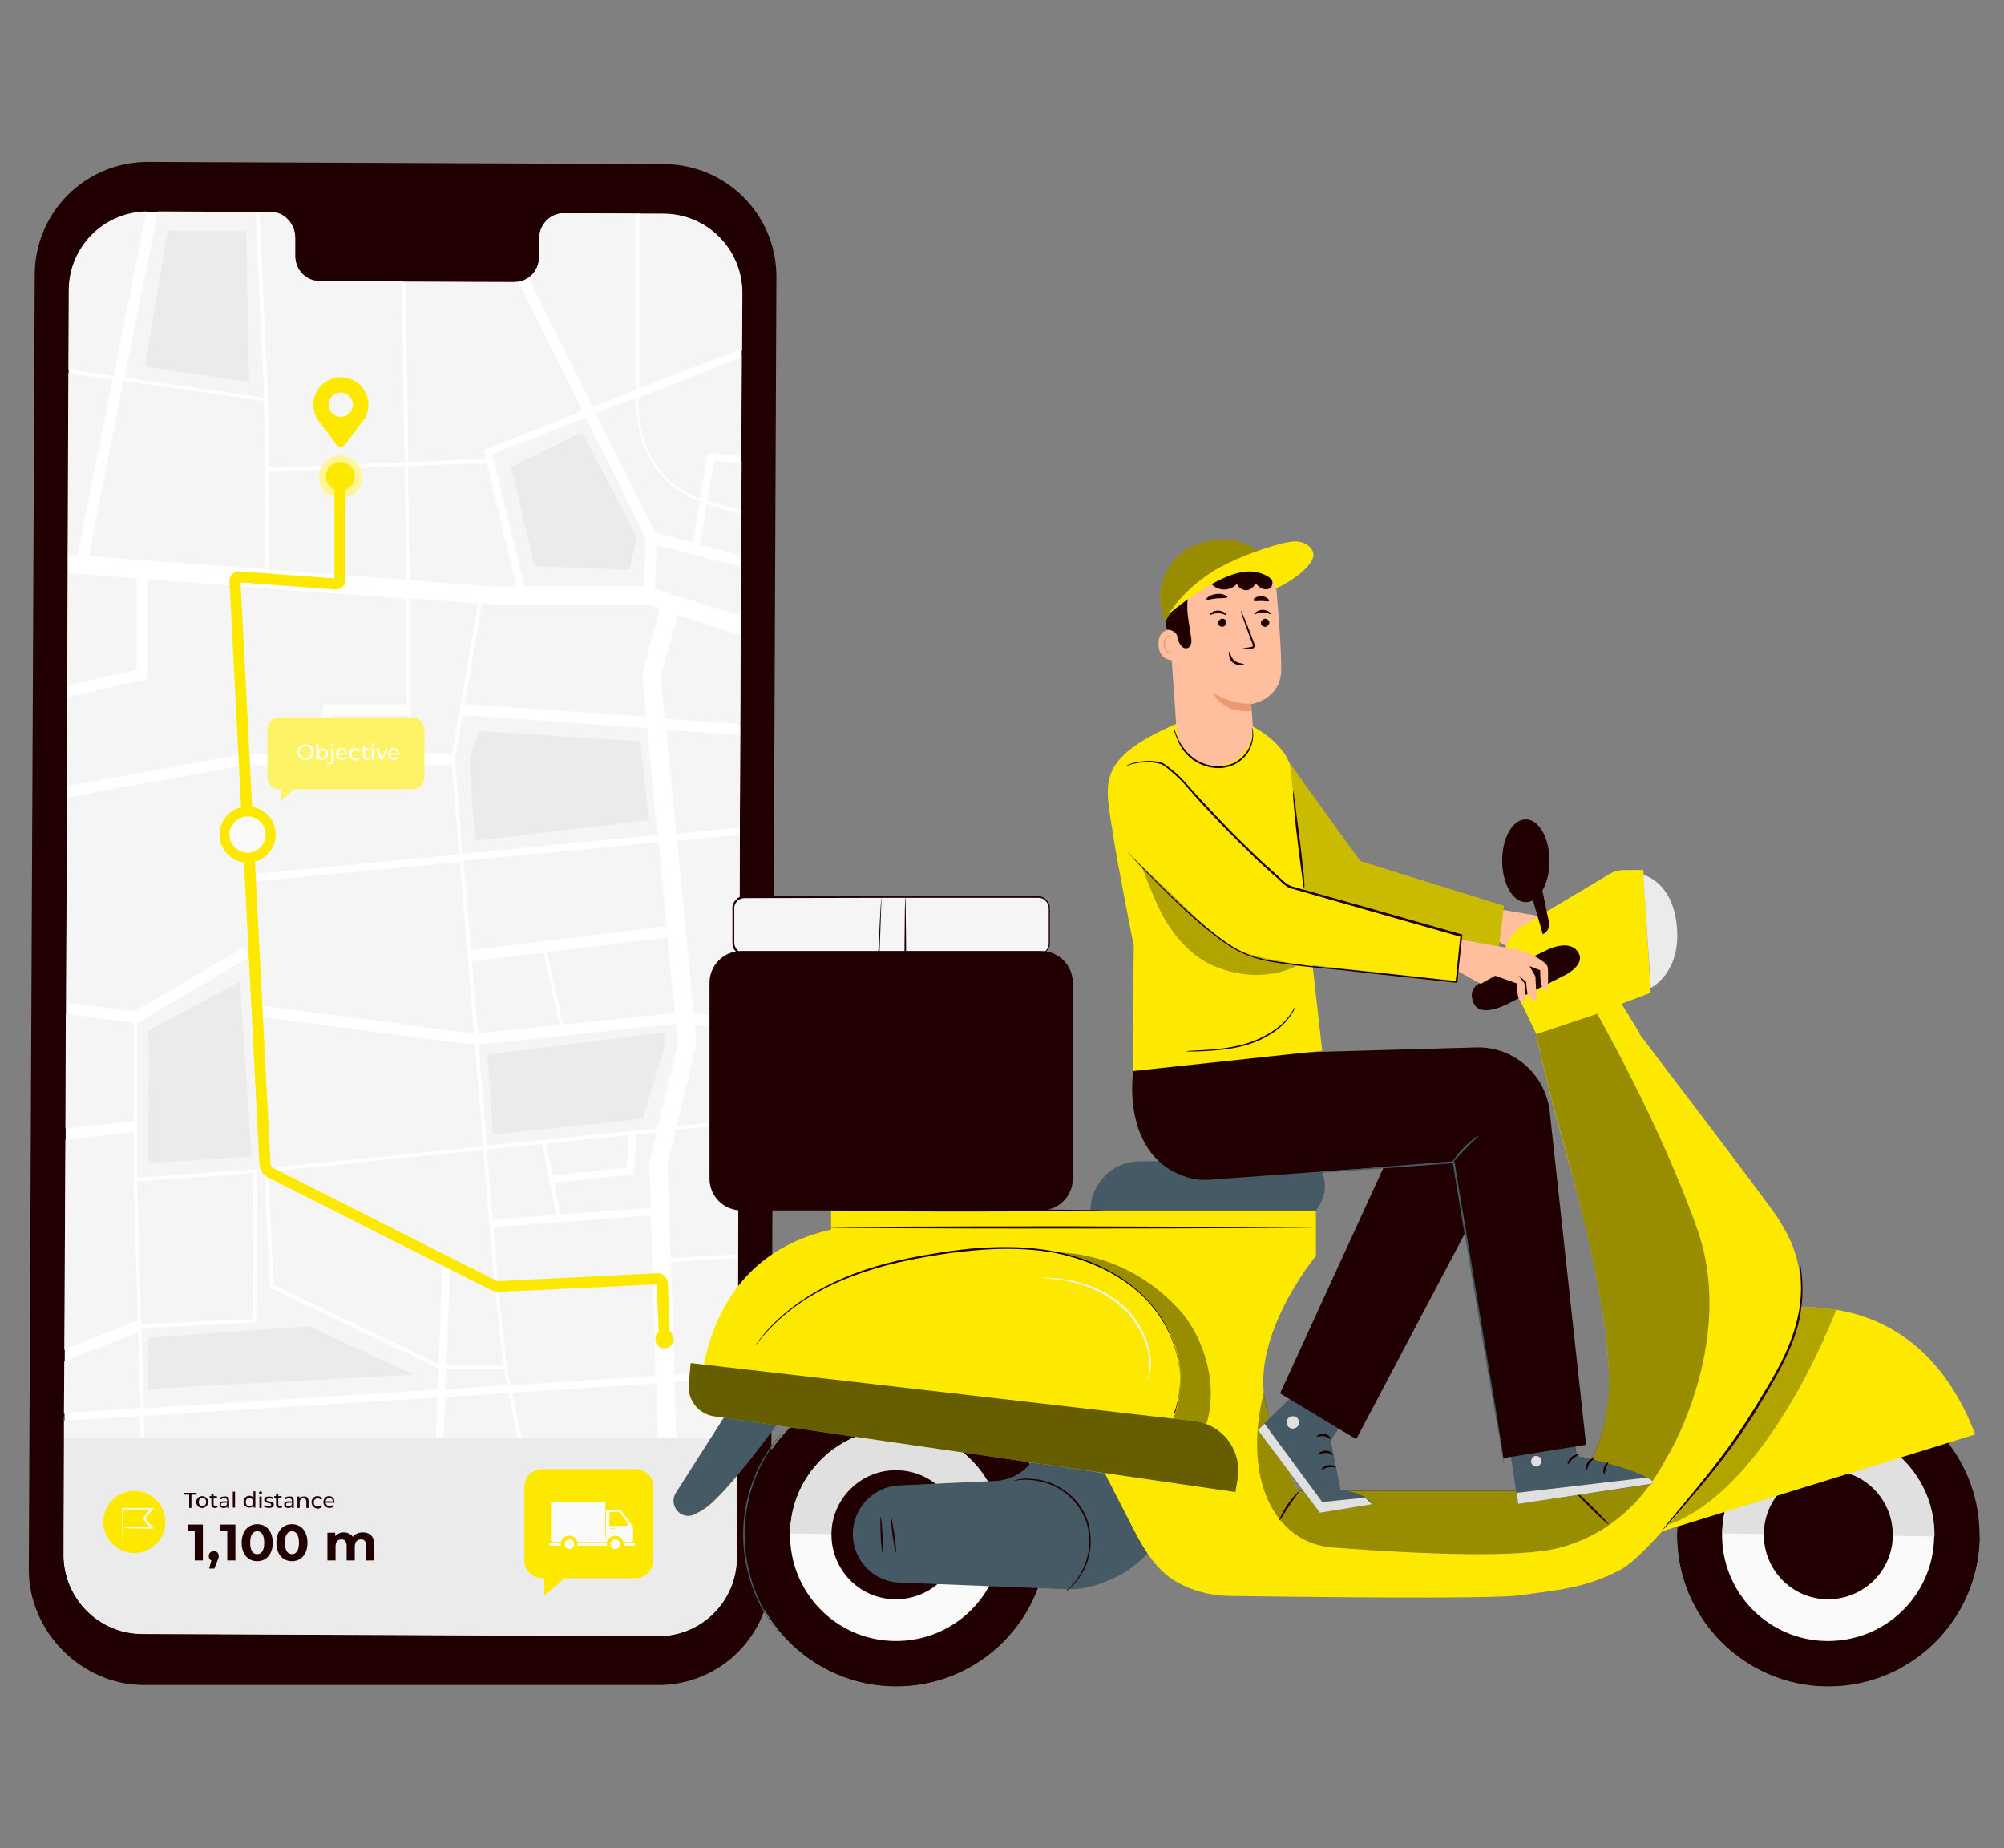 <?xml version="1.0" encoding="utf-8"?>
<!-- Generator: Adobe Illustrator 23.0.5, SVG Export Plug-In . SVG Version: 6.00 Build 0)  -->
<svg version="1.1" xmlns="http://www.w3.org/2000/svg" xmlns:xlink="http://www.w3.org/1999/xlink" x="0px" y="0px"
	 viewBox="0 0 542.3 500" style="enable-background:new 0 0 542.3 500;" xml:space="preserve">
<rect x="0" y="0" width="542.3" height="500" fill="#808080" stroke="none"/>
<style type="text/css">
	.st0{display:none;}
	.st1{display:inline;fill:#EBEBEB;}
	.st2{fill:#263238;}
	.st3{fill:#E8505B;}
	.st4{fill:#200000;}
	.st5{fill:#F5F5F5;}
	.st6{fill:#FFFFFF;}
	.st7{fill:#EBEBEB;}
	.st8{fill:#FDE900;}
	.st9{opacity:0.6;}
	.st10{fill:#FAFAFA;}
	.st11{opacity:0.4;}
	.st12{fill:#FFBE9D;}
	.st13{opacity:0.2;}
	.st14{fill:#E0E0E0;}
	.st15{fill:#455A64;}
	.st16{opacity:0.3;}
	.st17{fill:#EB996E;}
	.st18{fill:none;stroke:#263238;stroke-width:5.000000e-02;stroke-miterlimit:10;}
</style>
<g id="Background_Complete">
</g>
<g id="Background_Simple" class="st0">
	<path class="st1" d="M490.1,166.5c-12.1-46-39.1-80.3-76.9-96.6c-37.8-16.3-92-0.2-118.2,31.6c-19.2,23.2-25.1,55.8-46.5,77
		c-19.6,19.3-48.9,25.5-76.4,24.9c-27.5-0.6-54.6-7.2-82-9.3c-27.4-2.2-56.7,0.6-79.2,16.5c-29.5,20.8-47.1,71.6-43.7,107.6
		c4.7,49.6,37.8,99.8,83.2,110.5l298,4.2c39.1-1,82-38.2,102.7-74.2c11-19.2,20.8-23.7,31.1-58.8
		C498.9,242.7,500.6,206.3,490.1,166.5z"/>
</g>
<g id="Floor">
	<g>
		<g>
			<g>
				<path class="st2" d="M575.9,993.1c0,0.1-156.7,0.3-350,0.3c-193.4,0-350.1-0.1-350.1-0.3c0-0.1,156.7-0.3,350.1-0.3
					C419.2,992.9,575.9,993,575.9,993.1z"/>
			</g>
		</g>
	</g>
</g>
<g id="Plant">
	<g>
		<g>
			<g>
				<g>
					<g>
						<path class="st3" d="M15.7,988.7c13.5-9.3,16.6-26.8,16.1-42.4c-0.1-2.6,0.2-5.4-1-7.7c-1.2-2.3-4.1-3.9-6.5-2.8
							c-1.9,0.9-2.8,3.2-3.9,5c-1.5,2.5-3.6,4.5-6.2,5.8c-1.7,0.9-3.7,1.4-5.4,0.5c-2.3-1.3-2.5-4.4-2.5-7c0-4.8,0.1-9.7,0.1-14.5
							c0-2.6,0-5.3-0.8-7.7c-0.8-2.5-2.6-4.8-5.1-5.5c-2.5-0.7-5.5,0.7-6.1,3.3c-0.2,1.1,0,2.2-0.1,3.2c-0.1,1.1-0.6,2.3-1.6,2.6
							c-1,0.3-2.1-0.4-2.9-1.2c-2.7-2.6-4.5-6-6.2-9.4s-3.3-6.8-5.8-9.7c-2.4-2.9-5.8-5.2-9.5-5.4c-3.7-0.2-7.7,2.1-8.7,5.7
							c-1,3.7,1.2,7.4,3.5,10.4c3.4,4.4,7.5,8.3,12,11.6c0.8,0.6,1.7,1.2,2,2.2c0.6,1.7-1.1,3.5-2.8,4c-1.9,0.6-4,0.4-6.1,0.7
							c-2,0.2-4.2,1.1-5,3c-1.1,2.7,1.1,5.4,3.3,7.3c4.4,3.7,9.4,6.6,14.7,8.5c1.9,0.7,3.9,1.3,5.5,2.7c1.5,1.4,2.5,3.7,1.5,5.5
							c-0.9,1.8-3.3,2.4-5.3,2c-2-0.4-3.8-1.5-5.7-2.2c-3.6-1.4-8.2-1.1-10.5,2c-1.5,2-1.7,4.9-0.9,7.3c0.8,2.4,2.3,4.5,3.9,6.4
							c5.7,6.7,13,12.2,21.3,15.1C-0.3,990.9,7.4,991.7,15.7,988.7"/>
					</g>
				</g>
			</g>
		</g>
		<g>
			<g>
				<g>
					<g>
						<g>
							<path class="st2" d="M14.8,993.1c-0.5-6.2-0.8-6.3-3.1-14.2c-2.3-7.9-5.5-16.4-9.2-25.1c-0.9-2.2-1.8-4.3-2.7-6.5
								c-0.9-2.1-1.8-4.2-2.8-6.2c-2-4-4.2-7.7-6.4-11.2c-2.2-3.5-4.4-6.7-6.6-9.6c-2.1-3-4.1-5.7-6.1-8.1c-3.9-4.8-7.5-8.4-10-10.7
								c-1.3-1.2-2.3-2-3-2.6c-0.3-0.3-0.6-0.5-0.8-0.7c-0.2-0.1-0.3-0.2-0.3-0.2c0,0,0.1,0.1,0.3,0.2c0.2,0.2,0.4,0.4,0.8,0.7
								c0.7,0.6,1.7,1.5,2.9,2.7c2.5,2.4,6.1,5.9,9.9,10.8c1.9,2.4,3.9,5.2,6,8.1c2.1,3,4.3,6.2,6.5,9.6c2.2,3.5,4.4,7.1,6.4,11.1
								c1,2,1.9,4.1,2.8,6.2c0.9,2.1,1.8,4.3,2.7,6.5c3.7,8.7,6.9,17.2,9.2,25.1c2.3,7.9,2.6,8,3.2,14.2"/>
						</g>
					</g>
				</g>
			</g>
		</g>
		<g>
			<g>
				<g>
					<g>
						<g>
							<path class="st2" d="M-3.2,941c0,0,0.1-0.4,0.3-1.1c0.1-0.7,0.3-1.8,0.5-3.1c0.4-2.6,0.8-6.2,1.2-10.1
								c0.4-4,0.9-7.5,1.3-10.1c0.2-1.3,0.4-2.3,0.5-3c0.1-0.7,0.2-1.1,0.1-1.1c0,0-0.1,0.4-0.3,1.1c-0.2,0.7-0.4,1.7-0.7,3
								c-0.5,2.6-1,6.2-1.4,10.1c-0.4,3.9-0.8,7.5-1.1,10.2c-0.1,1.2-0.3,2.2-0.3,3.1C-3.2,940.6-3.2,941-3.2,941z"/>
						</g>
					</g>
				</g>
			</g>
		</g>
		<g>
			<g>
				<g>
					<g>
						<g>
							<path class="st2" d="M-36.6,934.7c0,0,0.5,0.1,1.3,0.2c0.9,0.1,2.1,0.2,3.6,0.4c3.1,0.3,7.3,1,11.9,1.8
								c4.6,0.9,8.8,1.9,11.7,2.7c1.5,0.4,2.7,0.7,3.5,1c0.8,0.2,1.3,0.4,1.3,0.3c0,0-0.4-0.2-1.2-0.5c-0.8-0.3-2-0.7-3.5-1.1
								c-3-0.9-7.1-1.9-11.7-2.8c-4.6-0.9-8.9-1.5-11.9-1.7c-1.5-0.1-2.8-0.2-3.7-0.2C-36.1,934.6-36.6,934.6-36.6,934.7z"/>
						</g>
					</g>
				</g>
			</g>
		</g>
		<g>
			<g>
				<g>
					<g>
						<g>
							<path class="st2" d="M11.2,978.3c0,0,0.1-0.1,0.2-0.4c0.2-0.3,0.3-0.7,0.6-1.2c0.5-1.1,1.2-2.6,2-4.5
								c1.6-3.8,3.7-9.2,5.9-15.1c2.2-5.9,4.2-11.3,5.8-15.2c0.8-1.9,1.4-3.4,1.8-4.6c0.2-0.5,0.4-0.9,0.5-1.2
								c0.1-0.3,0.2-0.4,0.1-0.4c0,0-0.1,0.1-0.2,0.4c-0.2,0.3-0.3,0.7-0.6,1.2c-0.5,1.1-1.2,2.6-2,4.5c-1.6,3.8-3.7,9.2-5.9,15.1
								c-2.2,5.9-4.2,11.3-5.8,15.2c-0.8,1.9-1.4,3.4-1.8,4.6c-0.2,0.5-0.4,0.9-0.5,1.2C11.3,978.1,11.2,978.3,11.2,978.3z"/>
						</g>
					</g>
				</g>
			</g>
		</g>
		<g>
			<g>
				<g>
					<g>
						<g>
							<path class="st2" d="M-33.2,963.8c0,0,0.1,0.1,0.4,0.2c0.3,0.1,0.8,0.3,1.3,0.4c1.2,0.4,2.8,0.9,4.8,1.6
								c4,1.3,9.5,3.2,15.6,5.3c6.1,2.1,11.6,3.9,15.7,5.2c2,0.6,3.7,1.1,4.8,1.4c0.5,0.1,1,0.3,1.3,0.4c0.3,0.1,0.5,0.1,0.5,0.1
								c0,0-0.1-0.1-0.4-0.2c-0.3-0.1-0.8-0.3-1.3-0.4c-1.2-0.4-2.8-0.9-4.8-1.6c-4-1.3-9.5-3.2-15.6-5.3
								c-6.1-2.1-11.6-3.9-15.7-5.2c-2-0.6-3.7-1.1-4.8-1.4c-0.5-0.1-1-0.3-1.3-0.4C-33,963.8-33.2,963.8-33.2,963.8z"/>
						</g>
					</g>
				</g>
			</g>
		</g>
	</g>
</g>
<g id="Device">
	<g>
		<g>
			<g>
				<g>
					<g>
						<g>
							<g>
								<g>
									<g>
										<g>
											<g>
												<g>
													<path class="st4" d="M178,455.9l-139.2,0c-16.8-0.1-31-14.4-31-31.2L9.4,74.2C9.5,57.3,23.2,43.8,40,43.8l139.8,0.6
														c16.8,0.1,30.4,13.8,30.3,30.6l-1.5,350.5C208.6,442.4,194.9,456,178,455.9z"/>
												</g>
											</g>
										</g>
									</g>
								</g>
							</g>
						</g>
					</g>
				</g>
			</g>
		</g>
		<g>
			<g>
				<g>
					<g>
						<g>
							<path class="st5" d="M179.6,57.8l-27.1-0.1c-3.6,0-6.6,3.1-6.6,6.9l0,4.9c0,3.8-3,6.9-6.6,6.9l-52.8-0.2
								c-3.6,0-6.6-3.1-6.6-6.9l0-4.9c0-3.8-2.9-6.9-6.6-6.9l-9.5,0l-23.7-0.1c-11.8-0.1-21.4,9.5-21.4,21.2l-1.4,342.1
								c-0.1,11.8,9.5,21.4,21.2,21.4l139.5,0.6c11.8,0.1,21.4-9.5,21.4-21.2l1.4-342.1C200.9,67.5,191.4,57.9,179.6,57.8z"/>
						</g>
					</g>
				</g>
			</g>
			<g>
				<g>
					<path class="st5" d="M120.4,377.9c-0.2,4.1-0.3,8-0.4,11.2h20l-2.5-12.3L120.4,377.9z"/>
				</g>
				<g>
					<path class="st5" d="M38.9,383.1l0.2,6.1h78.8c0.1-3.4,0.3-7.2,0.4-11.1L38.9,383.1z"/>
				</g>
				<g>
					<polygon class="st5" points="138.5,376.8 141,389.2 178,389.2 177.5,374.3 					"/>
				</g>
				<g>
					<polygon class="st5" points="122.4,203.8 129.4,163.3 111.1,161.9 111.1,203.8 					"/>
				</g>
				<g>
					<polygon class="st5" points="37.3,360.6 17.4,368.4 17.3,382.5 37.9,381.2 					"/>
				</g>
				<g>
					<polygon class="st5" points="37.2,357.4 36.1,319.7 36.1,319.7 36.1,306.4 17.7,308.4 17.4,365.2 37.2,357.4 					"/>
				</g>
				<g>
					<polygon class="st5" points="36.1,276.7 17.8,274.3 17.7,305.3 36.1,303.4 					"/>
				</g>
				<g>
					<polygon class="st5" points="172.3,307 171.5,317.8 149.9,320.1 151.6,328.7 176.1,326.8 175.7,314.6 177.7,306.4 					"/>
				</g>
				<g>
					<polygon class="st5" points="133.4,330 150.6,328.7 146.8,309.5 131.8,311.1 					"/>
				</g>
				<g>
					<polygon class="st5" points="133.5,332 134.8,348 137.2,370 138.1,374.8 177.4,372.3 176.1,328.8 					"/>
				</g>
				<g>
					<path class="st5" d="M65.9,256.4l1.5,2.6l-30.3,17.7v41.9l32-2.3l61.7-6.2l-2.3-27.5L69.6,275l0.4-3l58.3,7.6l-3.8-46.5
						l-57.7,5.5l-0.2-2l57.7-5.5l-2-24.3H66.8l-48.7,8.9l-0.2,55.6l18.4,2.4L65.9,256.4z M40.2,314.6c0,0,0.2-34.6,0-35.9l24.7-13.2
						l3.2,47.3L40.2,314.6z"/>
				</g>
				<g>
					<polygon class="st5" points="170.2,307.2 147.8,309.4 149.5,318.1 169.6,316 					"/>
				</g>
				<g>
					<path class="st5" d="M120.7,370.5c-0.1,1.8-0.1,3.6-0.2,5.4l16.7-1.1l-0.9-4.3L120.7,370.5z"/>
				</g>
				<g>
					<polygon class="st5" points="84.7,203.8 87.7,190.5 110.1,190.5 110.1,161.9 40,156.7 40,183.5 18.2,188.5 18.1,212.6 
						66.5,203.8 					"/>
				</g>
				<g>
					<path class="st5" d="M131.5,124.2l-0.6-2.5l26.7-10.6l-17.4-34.9c-0.3,0-0.6,0.1-1,0.1l-29.5-0.1l0.8,48.9L131.5,124.2z"/>
				</g>
				<g>
					<path class="st5" d="M172,105.5l0-47.7l-19.5-0.1c-3.6,0-6.6,3.1-6.6,6.9l0,4.9c0,2.3-1.1,4.4-2.9,5.6l17.4,34.9L172,105.5z"/>
				</g>
				<g>
					<path class="st5" d="M71.5,107.5l-2.3-50.2l-5.4,0l-21.1-0.1l-9,44.9L71.5,107.5z M66.6,62.4l0.7,40.9l-28.1-4.1l6.2-36.8
						L66.6,62.4z"/>
				</g>
				<g>
					<path class="st5" d="M72.5,107.6l0,0.4c0,3.9,0.1,11,0.2,18.5l36.8-1.5l-0.8-48.9l-22.3-0.1c-3.6,0-6.6-3.1-6.6-6.9l0-4.9
						c0-3.8-2.9-6.9-6.6-6.9l-3.1,0L72.5,107.6L72.5,107.6z"/>
				</g>
				<g>
					<path class="st5" d="M30.7,101.6l8.9-44.4C28,57.4,18.7,66.8,18.6,78.4l-0.1,22.2l0.1-0.7L30.7,101.6z"/>
				</g>
				<g>
					<polygon class="st5" points="37,156.5 18.3,155.1 18.2,185.4 37,181.2 					"/>
				</g>
				<g>
					<polygon class="st5" points="30.5,102.6 18.5,100.9 18.3,150.1 20.9,150.2 					"/>
				</g>
				<g>
					<polygon class="st5" points="68.3,356.9 68.6,317.4 37.1,319.6 38.2,358.3 					"/>
				</g>
				<g>
					<path class="st5" d="M74.1,347.8l44.6,21.4c0.5-14,1-27,1-27.9l1-0.1l0.5-0.9c0.6,0.3,0.6,0.3,0.3,9.8
						c-0.2,5.3-0.4,12.4-0.7,19.5h15.4l-2.3-21.4l-3-37L72.5,317L74.1,347.8z"/>
				</g>
				<g>
					<polygon class="st5" points="183.5,282.3 183,277.1 129.5,282.6 131.7,310.1 177.9,305.4 					"/>
				</g>
				<g>
					<polygon class="st5" points="110.1,193.5 90.1,193.5 87.8,203.8 110.1,203.8 					"/>
				</g>
				<g>
					<path class="st5" d="M175.2,197l-50-3.5l-2,11.8l2.1,25.7l52.8-5.1L175.2,197z M127,205.3l2.7-7.5l43.5,2.7l2.5,21.3l-47.2,5.6
						L127,205.3z"/>
				</g>
				<g>
					<polygon class="st5" points="180.4,250.6 178.2,227.9 125.4,233 127.4,257.1 					"/>
				</g>
				<g>
					<polygon class="st5" points="37.9,383.2 17.4,384.5 17.3,383.1 17.3,389.2 38.1,389.2 					"/>
				</g>
				<g>
					<path class="st5" d="M200.5,94.2l0.3,0.8l0.1-15.7c0-11.8-9.5-21.4-21.2-21.4l-6.6,0l0,47.3L200.5,94.2z"/>
				</g>
				<g>
					<path class="st5" d="M118.7,370.2l-45.6-21.8l-1.6-31.3l-1.9,0.2l-0.3,40.5l-31,1.5l0,0.9l0,0l0,0l0.6,20.9l79.6-5
						C118.5,374.1,118.6,372.2,118.7,370.2z M40.2,361.9l43.5-3l28.3,13.1l-71.7,3.9V361.9z"/>
				</g>
				<g>
					<path class="st5" d="M187.5,146.7l1.9-11.1c-16.3-5.8-17.5-22.9-17.4-28l-10.7,4.2l16.1,32.2L187.5,146.7z"/>
				</g>
				<g>
					<polygon class="st5" points="129.2,279.7 151.4,277.3 147.1,257.7 127.6,260.1 					"/>
				</g>
				<g>
					<polygon class="st5" points="175.3,163.6 133.8,163.6 130.4,163.4 125.7,190.5 174.9,193.9 173.8,182.1 178.6,164.7 					"/>
				</g>
				<g>
					<path class="st5" d="M174.3,158.6l0.5-13l-16.3-32.7l-25.3,10l8.7,35.7H174.3z M157.5,116.9l14.9,28.4l-2.2,8.9l-25.6-1
						l-6.4-26.9L157.5,116.9z"/>
				</g>
				<g>
					<polygon class="st5" points="180.7,315.1 181.5,340.5 199.5,339.5 199.5,340.5 181.5,341.5 182.4,372 199.4,370.9 199.6,372.9 
						182.5,374 183,389.2 199.5,389.2 199.9,304.2 182.9,305.9 					"/>
				</g>
				<g>
					<path class="st5" d="M71.5,108.5L33.4,103l-9.5,47.4l47.7,3.5C71.8,146.7,71.7,124.3,71.5,108.5z"/>
				</g>
				<g>
					<polygon class="st5" points="134.1,158.6 139.8,158.6 131.7,125.2 110.5,126 111,156.9 					"/>
				</g>
				<g>
					<path class="st5" d="M17.2,413.5l0,7c0,0.2,0,0.4,0,0.6V413.5z"/>
				</g>
				<g>
					<path class="st5" d="M72.6,154.1l37.4,2.8l-0.5-30.8l-36.8,1.5C72.8,138,72.8,149.1,72.6,154.1z"/>
				</g>
				<g>
					<polygon class="st5" points="180.7,253.6 148.1,257.6 152.4,277.2 182.7,274.1 					"/>
				</g>
				<g>
					<path class="st5" d="M189.5,134.6l2.1-12.4l9,0.7l0.1-26.7l-27.8,11C172.4,126,184.2,132.6,189.5,134.6z"/>
				</g>
				<g>
					<polygon class="st5" points="178.8,182.6 180,194.3 200.3,195.7 200.4,171.6 183.4,166.2 					"/>
				</g>
				<g>
					<path class="st5" d="M188.5,282.6l-5.3,22.2l16.7-1.7l0.1-23.3c-5.1-1.3-9.6-2.4-12-2.9L188.5,282.6z"/>
				</g>
				<g>
					<polygon class="st5" points="177.3,159 200.5,166.3 200.5,153.1 177.7,147.3 					"/>
				</g>
				<g>
					<path class="st5" d="M187.7,273.9c1.9,0.3,5.4,1,12.3,2.8l0.2-51l-17,1.6L187.7,273.9z"/>
				</g>
				<g>
					<polygon class="st5" points="183,225.4 200.2,223.8 200.3,198.7 180.3,197.3 					"/>
				</g>
				<g>
					<path class="st5" d="M191.5,135.3c3.3,1,6.3,1.8,9.1,2.3l0.1-12.7l-7.3-0.6L191.5,135.3z"/>
				</g>
				<g>
					<path class="st5" d="M189.5,147.2l11.1,2.9l0-11.4c-2.9-0.6-6-1.4-9.3-2.4L189.5,147.2z"/>
				</g>
				<g>
					<path class="st6" d="M37.9,383.2l0.2,6h1l-0.2-6.1l79.5-5c-0.2,3.9-0.3,7.7-0.4,11.1h2c0.1-3.2,0.3-7.1,0.4-11.2l17.2-1.1
						l2.5,12.3h1l-2.5-12.4l39-2.5l0.4,14.8h5l-0.5-15.2l17.1-1.1l-0.1-2l-17,1.1l-0.9-30.5l18-1l-0.1-1l-18,1l-0.8-25.5l2.2-9.2
						l16.9-1.7l0-1l-16.7,1.7l5.3-22.2L188,277c2.4,0.5,6.9,1.6,12,2.9l0-3.1c-6.9-1.8-10.4-2.6-12.3-2.8l-4.5-46.5l17-1.6l0-2
						l-17.2,1.7l-2.7-28.1l20,1.4l0-3l-20.4-1.4l-1.1-11.7l4.6-16.4l17,5.4l0-5.2l-23.2-7.3l0.5-11.8l22.8,5.9l0-3.1l-11.1-2.9
						l1.8-10.9c3.3,1,6.4,1.8,9.3,2.4l0-1c-2.8-0.6-5.9-1.3-9.1-2.3l1.8-10.9l7.3,0.6l0-2l-9-0.7l-2.1,12.4
						c-5.3-2-17.1-8.6-16.6-27.4l27.8-11l0-1.3l-0.3-0.8L173,105.1l0-47.3l-1,0l0,47.7l-11.6,4.6L143,75.1c-0.8,0.6-1.8,1-2.8,1.1
						l17.4,34.9l-26.7,10.6l0.6,2.5l-21,0.9l-0.8-48.9l-1,0l0.8,48.9l-36.8,1.5c-0.1-7.5-0.1-14.6-0.2-18.5l0-0.4l0,0l-2.3-50.3
						l-1,0l2.3,50.2l-37.8-5.4l9-44.9l-2.6,0c-0.2,0-0.3,0-0.5,0l-8.9,44.4l-12-1.7l-0.1,0.7l0,0.3l11.9,1.7l-9.6,47.6l-2.6-0.2l0,5
						l18.7,1.4v24.7l-18.9,4.3l0,3.1l21.9-4.9v-26.9l70,5.2v28.6H87.7l-2.9,13.3H66.5l-48.4,8.8l0,3.1l48.7-8.9h55.5l2,24.3
						l-57.7,5.5l0.2,2l57.7-5.5l3.8,46.5L70,272l-0.4,3l58.9,7.7l2.3,27.5l-61.7,6.2l-32,2.3v-41.9L67.4,259l-1.5-2.6l-29.6,17.3
						l-18.4-2.4l0,3l18.3,2.4v26.7l-18.4,1.9l0,3l18.4-2v13.3l0,0l1.1,37.7l0,0l-19.7,7.7l0,3.2l19.9-7.8l0.6,20.6l-20.5,1.3l0,0.7
						l0.1,1.3L37.9,383.2z M120.5,375.9c0.1-1.8,0.1-3.6,0.2-5.4l15.6,0l0.9,4.3L120.5,375.9z M138.1,374.8l-1-4.8l-2.3-22l-1.3-16
						l42.6-3.2l1.3,43.5L138.1,374.8z M147.8,309.4l22.4-2.3l-0.6,8.8l-20.1,2.2L147.8,309.4z M146.8,309.5l3.7,19.2l-17.2,1.3
						l-1.6-19L146.8,309.5z M176.1,326.8l-24.5,1.8l-1.7-8.6l21.6-2.3l0.8-10.8l5.4-0.5l-2,8.1L176.1,326.8z M147.1,257.7l4.4,19.6
						l-22.2,2.3l-1.6-19.5L147.1,257.7z M152.4,277.2l-4.4-19.6l32.6-4l2,20.5L152.4,277.2z M174.9,193.9l-49.2-3.4l4.7-27.2
						l3.4,0.3l41.5,0l3.3,1.1l-4.8,17.4L174.9,193.9z M172,107.6c0,5.2,1.1,22.2,17.4,28l-1.9,11.1l-10.2-2.6l-16.1-32.2L172,107.6z
						 M158.5,112.9l16.3,32.7l-0.5,13h-32.4l-8.7-35.7L158.5,112.9z M131.7,125.2l8.1,33.5h-5.8l-23.1-1.7l-0.5-30.9L131.7,125.2z
						 M109.5,126.1l0.5,30.8l-37.4-2.8c0.2-5,0.1-16.1,0-26.5L109.5,126.1z M33.4,103l38.1,5.5c0.2,15.8,0.4,38.2,0.2,45.5
						l-47.7-3.5L33.4,103z M129.4,163.3l-7,40.5h-11.3v-41.9L129.4,163.3z M90.1,193.5h20v10.3H87.8L90.1,193.5z M123.1,205.3
						l2-11.8l50,3.5l2.8,28.9l-52.8,5.1L123.1,205.3z M178.2,227.9l2.2,22.7l-53,6.5l-2-24.2L178.2,227.9z M129.5,282.6l53.5-5.6
						l0.5,5.2l-5.6,23.1l-46.2,4.7L129.5,282.6z M133.9,348.1l2.3,21.4h-15.4c0.3-7.1,0.5-14.1,0.7-19.5c0.3-9.5,0.3-9.5-0.3-9.8
						l-0.5,0.9l-1,0.1c0,0.8-0.4,13.9-1,27.9l-44.6-21.4L72.5,317l58.3-5.9L133.9,348.1z M68.6,317.4l-0.3,39.5l-30.1,1.4l-1.1-38.7
						L68.6,317.4z M38.3,360.2L38.3,360.2L38.3,360.2l0-0.9l31-1.5l0.3-40.5l1.9-0.2l1.6,31.3l45.6,21.8c-0.1,1.9-0.1,3.9-0.2,5.8
						l-79.6,5L38.3,360.2z"/>
				</g>
				<g>
					<polygon class="st7" points="83.6,358.8 40.2,361.9 40.2,375.8 111.9,371.9 					"/>
				</g>
				<g>
					<polygon class="st7" points="173.2,200.6 129.7,197.8 127,205.3 128.5,227.5 175.7,221.9 					"/>
				</g>
				<g>
					<path class="st7" d="M38.4,442l139.5,0.6c11.8,0.1,21.4-9.5,21.4-21.2l0.1-32.2H183h-5h-37h-1h-20h-2H39.1h-1H17.3l-0.1,24.3
						v7.7C17.5,432.7,26.9,441.9,38.4,442z"/>
				</g>
				<g>
					<polygon class="st7" points="67.4,103.3 66.6,62.4 45.4,62.4 39.2,99.2 					"/>
				</g>
				<g>
					<polygon class="st7" points="170.3,154.2 172.4,145.3 157.5,116.9 138.3,126.4 144.7,153.2 					"/>
				</g>
				<g>
					<path class="st7" d="M40.2,278.8c0.2,1.3,0,35.9,0,35.9l27.9-1.8l-3.2-47.3L40.2,278.8z"/>
				</g>
			</g>
			<g>
				<polygon class="st7" points="133.4,306.9 131.9,285.4 179.8,279.3 179.8,283 174,302.7 				"/>
			</g>
			<g>
				<g>
					<g>
						<g>
							<path class="st8" d="M97.9,129.1c0,3.2-2.6,5.8-5.8,5.8c-3.2,0-5.8-2.6-5.8-5.8c0-3.2,2.6-5.8,5.8-5.8
								C95.3,123.3,97.9,125.9,97.9,129.1z"/>
						</g>
						<g class="st9">
							<path class="st6" d="M97.9,128.9c0.1,3.2-2.4,5.9-5.6,6.1c-3.2,0.1-5.9-2.4-6.1-5.6c-0.1-3.2,2.4-5.9,5.6-6.1
								C95.1,123.1,97.8,125.6,97.9,128.9z"/>
						</g>
						<g>
							<circle class="st8" cx="92.1" cy="128.9" r="3.9"/>
						</g>
						<g>
							<path class="st8" d="M182.3,362.3c0,1.4-1.1,2.5-2.5,2.5s-2.5-1.1-2.5-2.5c0-1.4,1.1-2.5,2.5-2.5S182.3,360.9,182.3,362.3z"
								/>
						</g>
						<g>
							<path class="st8" d="M178.3,361.5l-0.6-14l-42.1,2c-1.1,0.1-2.2-0.2-3.2-0.7l-59.8-30.2c-1.4-0.7-2.3-2.1-2.4-3.6l-8.1-157.7
								c0-0.8,0.2-1.5,0.8-2c0.5-0.5,1.3-0.8,2-0.7l25.6,1.9v-28h3v28.4c0,0.7-0.3,1.4-0.8,1.9c-0.5,0.5-1.3,0.7-2,0.7l-25.6-1.9
								l8.1,157.3c0,0.5,0.3,0.9,0.7,1.1l59.8,30.2c0.5,0.3,1.1,0.4,1.7,0.4l42.5-2.1c0.7,0,1.4,0.2,1.9,0.7
								c0.5,0.5,0.8,1.1,0.9,1.8l0.6,14.3L178.3,361.5z"/>
						</g>
					</g>
					<g>
						<circle class="st8" cx="67" cy="225.8" r="7.6"/>
					</g>
					<g>
						<circle class="st10" cx="67" cy="225.8" r="5.3"/>
						<path class="st8" d="M67,231.4c-3.1,0-5.6-2.5-5.6-5.6c0-3.1,2.5-5.6,5.6-5.6c3.1,0,5.6,2.5,5.6,5.6
							C72.7,228.9,70.1,231.4,67,231.4z M67,220.9c-2.7,0-4.9,2.2-4.9,4.9c0,2.7,2.2,4.9,4.9,4.9c2.7,0,4.9-2.2,4.9-4.9
							C71.9,223.1,69.7,220.9,67,220.9z"/>
					</g>
				</g>
				<g>
					<g>
						<g>
							<path class="st8" d="M111.6,194.1h-36c-1.7,0-3.2,1.4-3.2,3.2v13c0,1.7,1.4,3.2,3.2,3.2H76v3.1l3.6-3.1h32
								c1.8,0,3.2-1.4,3.2-3.2v-13C114.7,195.5,113.3,194.1,111.6,194.1z"/>
						</g>
					</g>
					<g class="st11">
						<g>
							<path class="st6" d="M111.6,194.1h-36c-1.7,0-3.2,1.4-3.2,3.2v13c0,1.7,1.4,3.2,3.2,3.2H76v3.1l3.6-3.1h32
								c1.8,0,3.2-1.4,3.2-3.2v-13C114.7,195.5,113.3,194.1,111.6,194.1z"/>
						</g>
					</g>
					<g>
						<path class="st6" d="M80.5,203.5c0-1.2,0.9-2.1,2.2-2.1c1.2,0,2.2,0.9,2.2,2.1c0,1.2-0.9,2.1-2.2,2.1
							C81.4,205.6,80.5,204.7,80.5,203.5z M84.2,203.5c0-0.9-0.7-1.6-1.6-1.6c-0.9,0-1.6,0.7-1.6,1.6c0,0.9,0.7,1.6,1.6,1.6
							C83.6,205.1,84.2,204.5,84.2,203.5z"/>
						<path class="st6" d="M88.8,204c0,0.9-0.7,1.6-1.6,1.6c-0.5,0-0.8-0.2-1.1-0.5v0.5h-0.5v-4.3h0.6v1.7c0.3-0.3,0.6-0.5,1.1-0.5
							C88.2,202.5,88.8,203.1,88.8,204z M88.3,204c0-0.7-0.4-1.1-1-1.1c-0.6,0-1,0.4-1,1.1c0,0.7,0.4,1.1,1,1.1
							C87.8,205.1,88.3,204.7,88.3,204z"/>
						<path class="st6" d="M88.5,206.6l0.2-0.4c0.1,0.1,0.3,0.1,0.5,0.1c0.3,0,0.5-0.2,0.5-0.5v-3.2h0.6v3.2c0,0.6-0.3,1-1,1
							C89,206.7,88.7,206.7,88.5,206.6z M89.5,201.5c0-0.2,0.2-0.4,0.4-0.4c0.2,0,0.4,0.2,0.4,0.4c0,0.2-0.2,0.4-0.4,0.4
							C89.7,201.9,89.5,201.8,89.5,201.5z"/>
						<path class="st6" d="M94,204.2h-2.5c0.1,0.5,0.5,0.9,1.1,0.9c0.4,0,0.7-0.1,0.9-0.4l0.3,0.4c-0.3,0.3-0.7,0.5-1.2,0.5
							c-1,0-1.7-0.7-1.7-1.6c0-0.9,0.7-1.6,1.5-1.6c0.9,0,1.5,0.6,1.5,1.6C94,204.1,94,204.2,94,204.2z M91.5,203.8h2
							c-0.1-0.5-0.4-0.9-1-0.9C92,202.9,91.6,203.3,91.5,203.8z"/>
						<path class="st6" d="M94.5,204c0-0.9,0.7-1.6,1.6-1.6c0.6,0,1,0.2,1.3,0.7l-0.4,0.3c-0.2-0.3-0.5-0.4-0.8-0.4
							c-0.6,0-1.1,0.4-1.1,1.1c0,0.7,0.5,1.1,1.1,1.1c0.3,0,0.6-0.1,0.8-0.4l0.4,0.3c-0.2,0.4-0.7,0.7-1.3,0.7
							C95.2,205.6,94.5,205,94.5,204z"/>
						<path class="st6" d="M99.9,205.4c-0.2,0.1-0.4,0.2-0.7,0.2c-0.6,0-1-0.3-1-1V203h-0.5v-0.5h0.5v-0.7h0.6v0.7h0.9v0.5h-0.9v1.7
							c0,0.3,0.2,0.5,0.5,0.5c0.2,0,0.3-0.1,0.4-0.1L99.9,205.4z"/>
						<path class="st6" d="M100.5,201.5c0-0.2,0.2-0.4,0.4-0.4c0.2,0,0.4,0.2,0.4,0.4c0,0.2-0.2,0.4-0.4,0.4
							C100.6,201.9,100.5,201.8,100.5,201.5z M100.6,202.5h0.6v3.1h-0.6V202.5z"/>
						<path class="st6" d="M104.9,202.5l-1.3,3.1H103l-1.3-3.1h0.6l1.1,2.5l1.1-2.5H104.9z"/>
						<path class="st6" d="M108.1,204.2h-2.5c0.1,0.5,0.5,0.9,1.1,0.9c0.4,0,0.7-0.1,0.9-0.4l0.3,0.4c-0.3,0.3-0.7,0.5-1.2,0.5
							c-1,0-1.7-0.7-1.7-1.6c0-0.9,0.7-1.6,1.5-1.6c0.9,0,1.5,0.6,1.5,1.6C108.1,204.1,108.1,204.2,108.1,204.2z M105.6,203.8h2
							c-0.1-0.5-0.4-0.9-1-0.9C106.1,202.9,105.7,203.3,105.6,203.8z"/>
					</g>
				</g>
				<g>
					<g>
						<path class="st8" d="M99.7,109.5c0-4.6-4.2-8.2-8.9-7.3c-3,0.6-5.4,3-5.9,6c-0.3,1.9,0.1,3.6,0.9,5.1h0l0,0
							c0.3,0.5,0.6,0.8,1,1.3l4.3,5.8c0.5,0.7,1.6,0.7,2.2,0l4.3-5.7c0,0,0.8-1,1.1-1.4l0,0h0C99.3,112.2,99.7,110.9,99.7,109.5z
							 M92.2,112.8c-1.8,0-3.3-1.5-3.3-3.3s1.5-3.3,3.3-3.3c1.8,0,3.3,1.5,3.3,3.3S94,112.8,92.2,112.8z"/>
					</g>
				</g>
			</g>
			<g>
				<g>
					<g>
						<path class="st4" d="M51.2,404.4h-1.4v-0.5h3.4v0.5h-1.4v3.6h-0.6V404.4z"/>
					</g>
					<g>
						<path class="st4" d="M53.1,406.4c0-0.9,0.7-1.6,1.6-1.6c0.9,0,1.6,0.7,1.6,1.6c0,0.9-0.7,1.6-1.6,1.6
							C53.8,408,53.1,407.3,53.1,406.4z M55.8,406.4c0-0.7-0.4-1.1-1-1.1c-0.6,0-1,0.4-1,1.1c0,0.7,0.4,1.1,1,1.1
							C55.3,407.5,55.8,407.1,55.8,406.4z"/>
					</g>
					<g>
						<path class="st4" d="M58.9,407.8c-0.2,0.1-0.4,0.2-0.7,0.2c-0.6,0-1-0.3-1-1v-1.7h-0.5v-0.5h0.5v-0.7h0.6v0.7h0.9v0.5h-0.9
							v1.7c0,0.3,0.2,0.5,0.5,0.5c0.2,0,0.3-0.1,0.4-0.1L58.9,407.8z"/>
					</g>
					<g>
						<path class="st4" d="M62,406.1v1.9h-0.5v-0.4c-0.2,0.3-0.5,0.4-1,0.4c-0.7,0-1.1-0.4-1.1-0.9c0-0.5,0.3-0.9,1.2-0.9h0.9v-0.1
							c0-0.5-0.3-0.7-0.8-0.7c-0.4,0-0.7,0.1-1,0.3l-0.2-0.4c0.3-0.3,0.8-0.4,1.3-0.4C61.5,404.8,62,405.2,62,406.1z M61.4,407v-0.4
							h-0.9c-0.6,0-0.7,0.2-0.7,0.5c0,0.3,0.3,0.5,0.7,0.5C60.9,407.5,61.3,407.4,61.4,407z"/>
					</g>
					<g>
						<path class="st4" d="M63,403.6h0.6v4.3H63V403.6z"/>
					</g>
					<g>
						<path class="st4" d="M69.1,403.6v4.3h-0.5v-0.5c-0.3,0.3-0.6,0.5-1.1,0.5c-0.9,0-1.6-0.6-1.6-1.6c0-0.9,0.7-1.6,1.6-1.6
							c0.4,0,0.8,0.2,1.1,0.5v-1.7H69.1z M68.5,406.4c0-0.7-0.4-1.1-1-1.1c-0.6,0-1,0.4-1,1.1c0,0.7,0.4,1.1,1,1.1
							C68.1,407.5,68.5,407.1,68.5,406.4z"/>
					</g>
					<g>
						<path class="st4" d="M70.1,403.9c0-0.2,0.2-0.4,0.4-0.4c0.2,0,0.4,0.2,0.4,0.4c0,0.2-0.2,0.4-0.4,0.4
							C70.2,404.3,70.1,404.1,70.1,403.9z M70.2,404.9h0.6v3.1h-0.6V404.9z"/>
					</g>
					<g>
						<path class="st4" d="M71.4,407.6l0.2-0.4c0.3,0.2,0.7,0.3,1.1,0.3c0.5,0,0.7-0.2,0.7-0.4c0-0.7-1.9-0.1-1.9-1.3
							c0-0.6,0.5-0.9,1.3-0.9c0.4,0,0.9,0.1,1.1,0.3l-0.2,0.4c-0.3-0.2-0.6-0.2-0.9-0.2c-0.5,0-0.7,0.2-0.7,0.4c0,0.7,2,0.1,2,1.3
							c0,0.6-0.5,0.9-1.3,0.9C72.2,408,71.6,407.8,71.4,407.6z"/>
					</g>
					<g>
						<path class="st4" d="M76.4,407.8c-0.2,0.1-0.4,0.2-0.7,0.2c-0.6,0-1-0.3-1-1v-1.7h-0.5v-0.5h0.5v-0.7h0.6v0.7h0.9v0.5h-0.9
							v1.7c0,0.3,0.2,0.5,0.5,0.5c0.2,0,0.3-0.1,0.4-0.1L76.4,407.8z"/>
					</g>
					<g>
						<path class="st4" d="M79.5,406.1v1.9H79v-0.4c-0.2,0.3-0.5,0.4-1,0.4c-0.7,0-1.1-0.4-1.1-0.9c0-0.5,0.3-0.9,1.2-0.9H79v-0.1
							c0-0.5-0.3-0.7-0.8-0.7c-0.4,0-0.7,0.1-1,0.3l-0.2-0.4c0.3-0.3,0.8-0.4,1.3-0.4C79.1,404.8,79.5,405.2,79.5,406.1z M79,407
							v-0.4h-0.9c-0.6,0-0.7,0.2-0.7,0.5c0,0.3,0.3,0.5,0.7,0.5C78.5,407.5,78.8,407.4,79,407z"/>
					</g>
					<g>
						<path class="st4" d="M83.5,406.2v1.8h-0.6v-1.7c0-0.6-0.3-0.9-0.8-0.9c-0.6,0-1,0.4-1,1v1.6h-0.6v-3.1h0.5v0.5
							c0.2-0.3,0.6-0.5,1.1-0.5C83,404.8,83.5,405.3,83.5,406.2z"/>
					</g>
					<g>
						<path class="st4" d="M84.3,406.4c0-0.9,0.7-1.6,1.6-1.6c0.6,0,1,0.2,1.3,0.7l-0.4,0.3c-0.2-0.3-0.5-0.4-0.8-0.4
							c-0.6,0-1.1,0.4-1.1,1.1c0,0.7,0.5,1.1,1.1,1.1c0.3,0,0.6-0.1,0.8-0.4l0.4,0.3c-0.2,0.4-0.7,0.7-1.3,0.7
							C84.9,408,84.3,407.3,84.3,406.4z"/>
					</g>
					<g>
						<path class="st4" d="M90.6,406.6h-2.5c0.1,0.5,0.5,0.9,1.1,0.9c0.4,0,0.7-0.1,0.9-0.4l0.3,0.4c-0.3,0.3-0.7,0.5-1.2,0.5
							c-1,0-1.7-0.7-1.7-1.6c0-0.9,0.7-1.6,1.5-1.6c0.9,0,1.5,0.6,1.5,1.6C90.6,406.5,90.6,406.5,90.6,406.6z M88.1,406.2h2
							c-0.1-0.5-0.4-0.9-1-0.9C88.6,405.3,88.2,405.7,88.1,406.2z"/>
					</g>
				</g>
				<g>
					<g>
						<path class="st4" d="M54.9,412.5v9.7h-2.2v-7.9h-1.9v-1.8H54.9z"/>
					</g>
					<g>
						<path class="st4" d="M59.2,421c0,0.4-0.1,0.6-0.4,1.4l-0.8,2h-1.4l0.6-2.2c-0.5-0.2-0.7-0.6-0.7-1.2c0-0.8,0.6-1.3,1.3-1.3
							C58.6,419.6,59.2,420.2,59.2,421z"/>
					</g>
					<g>
						<path class="st4" d="M63.7,412.5v9.7h-2.2v-7.9h-1.9v-1.8H63.7z"/>
					</g>
					<g>
						<path class="st4" d="M65.4,417.4c0-3.2,1.8-5,4.2-5c2.4,0,4.2,1.8,4.2,5s-1.8,5-4.2,5C67.2,422.4,65.4,420.6,65.4,417.4z
							 M71.5,417.4c0-2.2-0.8-3.1-1.9-3.1c-1.1,0-1.9,0.9-1.9,3.1s0.8,3.1,1.9,3.1C70.7,420.5,71.5,419.6,71.5,417.4z"/>
					</g>
					<g>
						<path class="st4" d="M74.8,417.4c0-3.2,1.8-5,4.2-5c2.4,0,4.2,1.8,4.2,5s-1.8,5-4.2,5C76.6,422.4,74.8,420.6,74.8,417.4z
							 M80.9,417.4c0-2.2-0.8-3.1-1.9-3.1c-1.1,0-1.9,0.9-1.9,3.1s0.8,3.1,1.9,3.1C80.1,420.5,80.9,419.6,80.9,417.4z"/>
					</g>
					<g>
						<path class="st4" d="M101.3,417.9v4.3h-2.2v-3.9c0-1.2-0.5-1.8-1.4-1.8c-1,0-1.7,0.6-1.7,2v3.7h-2.2v-3.9
							c0-1.2-0.5-1.8-1.4-1.8c-1,0-1.6,0.6-1.6,2v3.7h-2.2v-7.5h2.1v0.9c0.6-0.6,1.4-1,2.3-1c1,0,1.9,0.4,2.5,1.2
							c0.6-0.8,1.6-1.2,2.7-1.2C100,414.6,101.3,415.7,101.3,417.9z"/>
					</g>
				</g>
				<g>
					<g>
						<g>
							
								<ellipse transform="matrix(0.229 -0.973 0.973 0.229 -372.597 353.106)" class="st8" cx="36.6" cy="411.7" rx="8.4" ry="8.4"/>
						</g>
					</g>
					<g>
						<g>
							<g>
								<path class="st10" d="M33.2,413.3c0,0,0.8-0.1,2.2-0.1c1.4,0,3.3-0.1,5.7-0.1l-0.2,0.4c-0.7-0.8-1.4-1.6-2.1-2.5l-0.1-0.2
									l0.1-0.2c0.7-0.8,1.4-1.7,2.1-2.6l0.2,0.4c-0.3,0-0.6,0-1,0c-2.5,0-4.8,0-6.9,0l0.2-0.2c0,2.5-0.1,4.7-0.1,6.2
									c0,1.5-0.1,2.4-0.1,2.4c-0.1,0-0.1-0.9-0.1-2.4c0-1.5-0.1-3.6-0.1-6.2l0-0.2l0.2,0c2.1,0,4.4,0,6.9,0c0.3,0,0.6,0,1,0l0.5,0
									l-0.3,0.4c-0.7,0.9-1.5,1.8-2.1,2.6l0-0.3c0.7,0.9,1.4,1.7,2.1,2.5l0.3,0.4l-0.5,0c-2.3,0-4.3-0.1-5.7-0.1
									C34,413.4,33.2,413.3,33.2,413.3z"/>
							</g>
						</g>
					</g>
				</g>
			</g>
			<g>
				<g>
					<path class="st8" d="M172,397.5h-25.3c-2.7,0-4.8,2.2-4.8,4.8v19.9c0,2.7,2.2,4.8,4.8,4.8h0.6v4.7l5.5-4.7H172
						c2.7,0,4.8-2.2,4.8-4.8v-19.9C176.9,399.6,174.7,397.5,172,397.5z"/>
				</g>
				<g>
					<g>
						<g>
							<path class="st10" d="M149.1,406.6v10.2c0,0.2,0.2,0.4,0.4,0.4h21.4c0.2,0,0.4-0.2,0.4-0.4l0-3.7c0-0.1,0-0.2-0.1-0.2
								l-3.1-4.1c-0.1-0.1-0.2-0.2-0.3-0.2l-3.5,0c-0.2,0-0.4-0.2-0.4-0.4v-1.5c0-0.2-0.2-0.4-0.4-0.4h-14
								C149.3,406.2,149.1,406.4,149.1,406.6z"/>
						</g>
					</g>
					<g>
						<g>
							<path class="st8" d="M164.9,409.4v3.3c0,0.1,0.1,0.2,0.2,0.2l4.7-0.1c0.2,0,0.3-0.2,0.2-0.4l-2.2-3.3c0-0.1-0.1-0.1-0.2-0.1
								l-2.5,0.1C165,409.2,164.9,409.3,164.9,409.4z"/>
						</g>
					</g>
					<g>
						<g>
							<rect x="148.7" y="417.5" class="st10" width="23.1" height="0.7"/>
						</g>
					</g>
					<g>
						<g>
							<path class="st8" d="M156.3,417.8c0,1.3-1,2.3-2.3,2.3c-1.3,0-2.3-1-2.3-2.3c0-1.3,1-2.3,2.3-2.3
								C155.3,415.5,156.3,416.5,156.3,417.8z"/>
						</g>
					</g>
					<g>
						<g>
							<path class="st10" d="M155.4,417.8c0,0.7-0.6,1.3-1.3,1.3c-0.7,0-1.3-0.6-1.3-1.3c0-0.7,0.6-1.3,1.3-1.3
								C154.8,416.5,155.4,417.1,155.4,417.8z"/>
						</g>
					</g>
					<g>
						<g>
							<g>
								<path class="st8" d="M163.9,417.2c-0.1,0-0.1-2.5-0.1-5.5c0-3,0-5.5,0.1-5.5c0.1,0,0.1,2.5,0.1,5.5
									C164,414.7,163.9,417.2,163.9,417.2z"/>
							</g>
						</g>
					</g>
					<g>
						<g>
							<g>
								<path class="st8" d="M168.8,417.8c0,1.3-1,2.3-2.3,2.3c-1.3,0-2.3-1-2.3-2.3c0-1.3,1-2.3,2.3-2.3
									C167.7,415.5,168.8,416.5,168.8,417.8z"/>
							</g>
						</g>
						<g>
							<g>
								<path class="st10" d="M167.8,417.8c0,0.7-0.6,1.3-1.3,1.3s-1.3-0.6-1.3-1.3c0-0.7,0.6-1.3,1.3-1.3S167.8,417.1,167.8,417.8z
									"/>
							</g>
						</g>
					</g>
					<g>
						<g>
							<g>
								<path class="st8" d="M166.5,413.6c0,0.1-0.3,0.1-0.7,0.1c-0.4,0-0.7,0-0.7-0.1c0-0.1,0.3-0.1,0.7-0.1
									C166.1,413.5,166.5,413.5,166.5,413.6z"/>
							</g>
						</g>
					</g>
				</g>
			</g>
		</g>
	</g>
</g>
<g id="Character">
	<g>
		<g>
			<g>
				<g>
					<path class="st12" d="M405.1,245.9c0,0,16.1,2.7,17.4,3.1c1.3,0.3,6.4,2.8,6.7,4.3c0.3,1.6,0,6.1,0,6.1s-0.9,0.8-1.5-0.7
						c-0.6-1.5-0.5-4.5-0.5-4.5l-2.9-1.1l1.6,2.8l0.3,6.5c0,0-2-0.2-2.4-1.7c-0.4-1.6-0.4-3.3-0.4-3.3l-2.1-1.8l1.6,2.1l0.5,4.7
						c0,0-1.5,0.5-2-0.5c-0.5-1-0.5-4.1-0.5-4.1l-5.9-2.1l-3.9,2.2l-7.3-4.1L405.1,245.9z"/>
				</g>
			</g>
			<g>
				<g>
					<g>
						<g>
							<path class="st8" d="M348.7,206c0.1,0.3,19.4,27,19.4,27l38.9,12.1l-1.8,14.6l-47.7-9.6l-16.9-19.4L348.7,206z"/>
						</g>
					</g>
					<g class="st13">
						<g>
							<path d="M348.7,206c0.1,0.3,19.4,27,19.4,27l38.9,12.1l-1.8,14.6l-47.7-9.6l-16.9-19.4L348.7,206z"/>
						</g>
					</g>
				</g>
			</g>
		</g>
		<g>
			<g>
				<g>
					<g>
						<g>
							<path class="st5" d="M280.9,258.2h-79.5c-1.7,0-3-1.4-3-3v-9.4c0-1.7,1.4-3,3-3h79.5c1.7,0,3,1.4,3,3v9.4
								C283.9,256.8,282.6,258.2,280.9,258.2z"/>
						</g>
					</g>
					<g>
						<g>
							<g>
								<path class="st4" d="M280.9,258.2c0,0,0.2,0,0.5-0.1c0.3-0.1,0.8-0.2,1.3-0.6c0.5-0.4,1-1.1,1.1-2c0-0.9,0-2.1,0-3.3
									c0-1.2,0-2.6,0-4.1c0-0.8,0-1.5,0-2.4c0-0.8-0.4-1.6-1-2.1c-0.3-0.3-0.7-0.5-1.1-0.6c-0.4-0.1-0.9-0.1-1.3-0.1
									c-0.9,0-1.9,0-2.9,0c-2,0-4.1,0-6.4,0c-17.8,0-42.4,0-69.6,0.1c-0.8,0-1.5,0.3-2.1,0.9c-0.5,0.6-0.8,1.3-0.7,2.1
									c0,1.7,0,3.3,0,5c0,0.8,0,1.7,0,2.5l0,1.2c0,0.4,0,0.8,0.1,1.1c0.2,0.7,0.7,1.4,1.3,1.7c0.3,0.2,0.7,0.3,1,0.3
									c0.4,0,0.8,0,1.2,0c6.4,0,12.6,0,18.5,0c11.8,0,22.4,0,31.3,0.1c8.9,0,16.1,0.1,21.1,0.1c2.5,0,4.4,0,5.7,0
									c0.6,0,1.1,0,1.5,0C280.7,258.1,280.9,258.2,280.9,258.2s-0.2,0-0.5,0c-0.4,0-0.9,0-1.5,0c-1.3,0-3.3,0-5.7,0
									c-5,0-12.2,0-21.1,0.1c-8.9,0-19.5,0-31.3,0.1c-5.9,0-12.1,0-18.5,0c-0.4,0-0.8,0-1.2,0c-0.4,0-0.9-0.2-1.2-0.4
									c-0.8-0.4-1.4-1.2-1.6-2c-0.1-0.4-0.1-0.9-0.1-1.3l0-1.2c0-0.8,0-1.6,0-2.5c0-1.7,0-3.3,0-5c-0.1-0.9,0.2-1.8,0.9-2.5
									c0.6-0.7,1.5-1.1,2.4-1.1c27.2,0,51.8,0.1,69.6,0.1c2.2,0,4.3,0,6.4,0c1,0,2,0,2.9,0c0.5,0,1,0,1.4,0.1
									c0.5,0.1,0.9,0.4,1.2,0.7c0.7,0.6,1.1,1.5,1.1,2.4c0,0.8,0,1.6,0,2.4c0,1.5,0,2.9,0,4.1c0,1.2,0,2.3,0,3.3
									c-0.1,1-0.7,1.7-1.2,2.1c-0.5,0.4-1.1,0.5-1.4,0.6C281.1,258.2,280.9,258.2,280.9,258.2z"/>
							</g>
						</g>
					</g>
				</g>
				<g>
					<g>
						<g>
							<g>
								<g>
									<g>
										<g>
											
												<ellipse transform="matrix(0.999 -4.796716e-02 4.796716e-02 0.999 -19.35 24.209)" class="st4" cx="494.7" cy="415.3" rx="40.9" ry="40.9"/>
										</g>
									</g>
								</g>
							</g>
						</g>
					</g>
					<g>
						<g>
							<g>
								<g>
									<g>
										<g>
											<path class="st4" d="M453.9,414.6c0,0,0,0.1,0,0.1c-0.3,22.6,17.7,41.1,40.3,41.5c22.6,0.3,41.1-17.7,41.5-40.3
												c0,0,0-0.1,0-0.1L453.9,414.6z"/>
										</g>
									</g>
								</g>
							</g>
						</g>
					</g>
					<g>
						<g>
							<g>
								<g>
									<g>
										<g>
											<path class="st10" d="M466,414.9c-0.2,15.9,12.4,28.9,28.3,29.1c15.9,0.2,28.9-12.4,29.1-28.3
												c0.2-15.9-12.4-28.9-28.3-29.1C479.3,386.3,466.3,399,466,414.9z"/>
										</g>
									</g>
								</g>
							</g>
						</g>
					</g>
					<g>
						<g>
							<g>
								<g>
									<g>
										<g>
											<path class="st14" d="M495.2,386.6c-15.9-0.2-28.9,12.4-29.1,28.3l57.4,0.8C523.7,399.8,511,386.8,495.2,386.6z"/>
										</g>
									</g>
								</g>
							</g>
						</g>
					</g>
					<g>
						<g>
							<g>
								<g>
									<g>
										<g>
											<path class="st4" d="M477.3,415c-0.1,9.7,7.6,17.6,17.2,17.7c9.7,0.1,17.6-7.6,17.7-17.2c0.1-9.7-7.6-17.6-17.2-17.7
												C485.3,397.6,477.4,405.4,477.3,415z"/>
										</g>
									</g>
								</g>
							</g>
						</g>
					</g>
				</g>
				<g>
					<g>
						<path class="st8" d="M475.3,355.3c0,0,41.9-12.7,59.2,32.8l-87.6,27.1L475.3,355.3z"/>
					</g>
				</g>
				<g>
					<g>
						<g>
							<g>
								<g>
									<g>
										<g>
											
												<ellipse transform="matrix(0.999 -4.796716e-02 4.796716e-02 0.999 -19.64 12.108)" class="st4" cx="242.5" cy="415.3" rx="40.9" ry="40.9"/>
										</g>
									</g>
								</g>
							</g>
						</g>
					</g>
					<g>
						<g>
							<g>
								<g>
									<g>
										<g>
											<path class="st4" d="M201.6,414.6c0,0,0,0.1,0,0.1c-0.3,22.6,17.7,41.1,40.3,41.5c22.6,0.3,41.1-17.7,41.5-40.3
												c0,0,0-0.1,0-0.1L201.6,414.6z"/>
										</g>
									</g>
								</g>
							</g>
						</g>
					</g>
					<g>
						<g>
							<g>
								<g>
									<g>
										<g>
											<path class="st10" d="M213.8,414.9c-0.2,15.9,12.4,28.9,28.3,29.1c15.9,0.2,28.9-12.4,29.1-28.3
												c0.2-15.9-12.4-28.9-28.3-29.1C227,386.3,214,399,213.8,414.9z"/>
										</g>
									</g>
								</g>
							</g>
						</g>
					</g>
					<g>
						<g>
							<g>
								<g>
									<g>
										<g>
											<path class="st14" d="M242.9,386.6c-15.9-0.2-28.9,12.4-29.1,28.3l57.4,0.8C271.4,399.8,258.7,386.8,242.9,386.6z"/>
										</g>
									</g>
								</g>
							</g>
						</g>
					</g>
					<g>
						<g>
							<g>
								<g>
									<g>
										<g>
											<path class="st4" d="M225,415c-0.1,9.7,7.6,17.6,17.2,17.7c9.7,0.1,17.6-7.6,17.7-17.2c0.1-9.7-7.6-17.6-17.2-17.7
												C233.1,397.6,225.1,405.4,225,415z"/>
										</g>
									</g>
								</g>
							</g>
						</g>
					</g>
				</g>
				<g>
					<g>
						<path class="st15" d="M300.6,398.9c-0.2,0.1-21.5-3.3-21.5-3.3l0,0c-2.3,3-5.9,4.9-9.7,5.1c-9.2,0.4-18.2,0.8-26,1.2
							c-7.3,0.3-12.9,6.5-12.6,13.7l0,0c0.3,6.9,5.8,12.4,12.7,12.6l45.3,1.8c7.4,0.3,17.3-4.2,22-10.1l0,0L300.6,398.9z"/>
					</g>
				</g>
				<g>
					<g>
						<path class="st8" d="M189.4,380.8c0,0-1.9-39.8,35.5-48.1v-5.1h131.2v12.2c0,0-19.3,23.2-13,42.4c6.3,19.3,8.3,21.2,8.3,21.2
							H426c0,0,9-11.4,9.4-28.3c0.4-16.9-6.6-45.8-11.9-64.3c-4.8-16.8-7.8-30.8-7.8-30.8l22.4-7.5c0,0,41.4,54.2,43.1,57.2
							c1.7,3,7.4,10.2,6.1,25.7s-38.6,63.7-48.4,69.1c-9.8,5.4-18.6,5.8-27.4,7.1c-7.6,1.2-64.2,0.4-79,0.2
							c-5.1-0.1-10.2-1.4-14.6-4.1c-4.4-2.7-7.7-7.1-11.4-14.4l-7.8-15.2L189.4,380.8z"/>
					</g>
				</g>
				<g>
					<g>
						<path class="st15" d="M199.4,378l-16.5,25.9c-2.1,3.3,1.3,7.5,4.9,5.9c1.7-0.8,3.6-1.9,5.5-3.8c7.6-7.2,21-26.1,21-26.1
							L199.4,378z"/>
					</g>
				</g>
				<g>
					<g>
						<g>
							<path class="st4" d="M317.9,382.6c0,0,0-0.1,0.1-0.4c0.1-0.3,0.2-0.6,0.3-1.1c0.3-1,0.6-2.4,0.9-4.3
								c0.4-3.7,0.2-9.4-2.6-15.6c-1.4-3.1-3.4-6.3-6.1-9.2c-2.7-2.9-6.1-5.5-10-7.7c-3.9-2.1-8.4-3.8-13.1-4.9
								c-4.8-1.1-9.8-1.5-15-1.5c-5.2,0-10.2,0.5-15.1,1.1c-4.8,0.7-9.5,1.5-13.9,2.5c-8.8,2-16.4,4.9-22.3,8.2
								c-5.9,3.3-10.1,7-12.7,9.7c-1.3,1.4-2.3,2.5-2.9,3.3c-0.3,0.4-0.5,0.7-0.7,0.9c-0.2,0.2-0.2,0.3-0.3,0.3c0,0,1.1-1.8,3.7-4.6
								c2.6-2.8,6.8-6.5,12.7-9.9c5.9-3.4,13.5-6.4,22.3-8.4c4.4-1,9-1.8,13.9-2.5c4.9-0.7,9.9-1.1,15.1-1.1
								c5.2,0,10.3,0.5,15.1,1.6c4.8,1.1,9.3,2.8,13.2,5c4,2.2,7.4,4.9,10.1,7.8c2.7,2.9,4.8,6.2,6.1,9.3c2.8,6.3,2.9,12,2.4,15.8
								c-0.3,1.9-0.7,3.3-1,4.3c-0.2,0.5-0.3,0.8-0.4,1.1C318,382.5,317.9,382.6,317.9,382.6z"/>
						</g>
					</g>
				</g>
				<g>
					<g>
						<g>
							<path class="st5" d="M310.3,373.7c-0.1,0,0.2-0.6,0.5-1.8c0.3-1.1,0.4-2.9,0.1-5c-0.3-2.1-1.1-4.5-2.4-6.9
								c-0.7-1.2-1.5-2.5-2.4-3.6c-0.9-1.2-2-2.3-3.3-3.4c-2.5-2.1-5.2-3.5-7.8-4.6c-2.6-1-5.1-1.6-7.2-2c-2.1-0.3-3.8-0.5-5-0.6
								c-1.2-0.1-1.8-0.1-1.8-0.1c0,0,0.2,0,0.5,0c0.3,0,0.8,0,1.4,0c1.2,0,2.9,0.1,5,0.4c2.1,0.3,4.6,0.9,7.3,1.9
								c2.6,1,5.4,2.5,8,4.6c1.3,1.1,2.4,2.2,3.3,3.4c1,1.2,1.8,2.5,2.4,3.7c1.4,2.5,2.1,5,2.4,7.1c0.3,2.1,0.1,3.9-0.3,5.1
								c-0.1,0.6-0.4,1-0.5,1.3C310.4,373.6,310.4,373.7,310.3,373.7z"/>
						</g>
					</g>
				</g>
				<g class="st11">
					<g>
						<g>
							<path d="M284.7,338.8c7.3,1.4,13.7,4,19.8,8c6,4,10.6,9.7,13.2,16.4s2.2,15.7-0.5,21.2l9.3,0.8c3.1-10.4-0.3-23.2-7.8-31.3
								C309.8,344.4,297.7,338.8,284.7,338.8"/>
						</g>
					</g>
				</g>
				<g>
					<g>
						<path class="st4" d="M281.7,327.5h-81.1c-4.7,0-8.6-3.8-8.6-8.6v-53c0-4.7,3.8-8.6,8.6-8.6h81.1c4.7,0,8.6,3.8,8.6,8.6v53
							C290.3,323.7,286.4,327.5,281.7,327.5z"/>
					</g>
				</g>
				<g>
					<g>
						<g>
							<path class="st4" d="M290.3,273c0,0.1-22.1,0.3-49.3,0.3c-27.3,0-49.3-0.1-49.3-0.3c0-0.1,22.1-0.3,49.3-0.3
								C268.2,272.8,290.3,272.9,290.3,273z"/>
						</g>
					</g>
				</g>
				<g>
					<g>
						<g>
							<path class="st4" d="M356,332.1c0,0.1-29.5,0.3-65.8,0.3c-36.4,0-65.9-0.1-65.9-0.3s29.5-0.3,65.9-0.3
								C326.5,331.9,356,332,356,332.1z"/>
						</g>
					</g>
				</g>
				<g>
					<g>
						<path class="st15" d="M356.1,327.5c0,0,2.2-2.6,2.4-5.9c0.2-3.3-1.3-7.4-4.8-7.4h-45.3c-7.3,0-13.3,6-13.3,13.3l0,0H356.1z"/>
					</g>
				</g>
				<g>
					<g>
						<path class="st8" d="M415.8,279.9l-7.9-16.4c-2.2-4.7-0.4-10.2,4-12.9l23.6-14.1c1.2-0.7,2.6-1.1,4.1-1.1h5.1l2,33.2l-7.9,3
							l5,8.1L415.8,279.9z"/>
					</g>
				</g>
				<g>
					<g>
						<path class="st7" d="M444.7,236.7c0,0,8.1,1.8,9.1,14.3c1,12.4-7.1,16.3-7.1,16.3L444.7,236.7z"/>
					</g>
				</g>
				<g>
					<g>
						<path class="st4" d="M418.5,257.1c0,0-16.3,7.7-18.3,9c-1.4,0.9-2.6,2.4-1.5,5.1c1.8,4.6,9.5,0.3,9.5,0.3l15.2-7.6
							c0,0,5.8-2.8,3.7-6.2C424.7,253.8,418.5,257.1,418.5,257.1z"/>
					</g>
				</g>
				<g>
					<g>
						<path class="st12" d="M395.5,254.3c0,0,15.3,2.6,16.6,3s6.4,2.8,6.7,4.3c0.3,1.6,0,6.1,0,6.1s-0.9,0.8-1.5-0.7
							c-0.6-1.5-0.5-4.5-0.5-4.5l-2.9-1.1l1.6,2.8l0.3,6.5c0,0-2-0.2-2.4-1.7c-0.4-1.6-0.4-3.3-0.4-3.3l-2.1-1.8l1.6,2.1l0.5,4.7
							c0,0-1.5,0.5-2-0.5c-0.5-1-0.5-4.1-0.5-4.1l-5.9-2.1l-3.9,2.2l-6.1-3.4L395.5,254.3z"/>
					</g>
				</g>
				<g>
					<g>
						<path class="st4" d="M419.3,232.9c0,6.2-2.8,11.2-6.4,11.2c-3.5,0-6.4-5-6.4-11.2c0-6.2,2.8-11.2,6.4-11.2
							C416.5,221.7,419.3,226.8,419.3,232.9z"/>
					</g>
				</g>
				<g>
					<g>
						<path class="st4" d="M414,240.7l3.5,12.1c1.6-0.8,1.9-2.3,1.6-3.6c-0.9-4.1-1.4-7.1-2.3-10.7C416.7,238.1,414,240.7,414,240.7
							"/>
					</g>
				</g>
				<g class="st11">
					<g>
						<path d="M344.8,387.3c-0.3-1-0.7-2-1-3.1c-0.3-1-0.7-2-0.9-3c-0.5-1.7-0.8-3.5-0.9-4.6c-5.9,24,3.1,40.9,18.6,42.1
							c22.6,1.7,50.1,3,61.3,0.1c20.3-5.3,27.8-22.3,29.5-25.1c1.8-2.8,17.9-32.3,8-60.8c-9.9-28.4-27.2-58.6-27.2-58.6l-16.5,5.5
							c0,0,3,14,7.8,30.8c5.2,18.5,12.3,47.4,11.9,64.3c-0.4,16.9-9.4,28.3-9.4,28.3h-74.7C351.3,403.3,349.7,401.7,344.8,387.3"/>
					</g>
				</g>
				<g>
					<g>
						<path class="st8" d="M186.4,374.5l0.5-5.7l136.3,15.7c7.7,0.9,13,8.1,11.7,15.7l-0.6,3.5l-141-20.5
							C189,382.6,186,378.8,186.4,374.5z"/>
					</g>
				</g>
				<g class="st9">
					<g>
						<path d="M186.4,374.5l0.5-5.7l136.3,15.7c7.7,0.9,13,8.1,11.7,15.7l-0.6,3.5l-141-20.5C189,382.6,186,378.8,186.4,374.5z"/>
					</g>
				</g>
				<g class="st16">
					<g>
						<g>
							<path d="M451.4,412.6c0,0,30-33,36.2-58.9c2.1,0,6.9,0.2,9.3,0.7C496.8,354.4,479.1,402.6,451.4,412.6z"/>
						</g>
					</g>
				</g>
				<g>
					<g>
						<g>
							<path class="st4" d="M487.1,342.1c0,0,0.1,0.3,0.2,0.8c0.1,0.6,0.2,1.4,0.3,2.4c0.2,2.1,0.3,5.2-0.2,9
								c-0.5,3.8-1.8,8.1-4,12.7c-2.1,4.6-5,9.3-7.9,14.2c-6,9.9-12.7,18-17.6,23.7c-2.4,2.9-4.5,5.2-5.9,6.8
								c-0.7,0.8-1.2,1.4-1.6,1.8c-0.4,0.4-0.6,0.6-0.6,0.6c0,0,0.2-0.2,0.5-0.7c0.4-0.5,0.9-1.1,1.5-1.9c1.4-1.7,3.3-4,5.7-6.9
								c4.8-5.8,11.4-13.9,17.4-23.8c3-4.9,5.9-9.6,8-14.1c2.1-4.5,3.4-8.8,4-12.5c0.6-3.7,0.5-6.8,0.4-8.9
								c-0.1-1.1-0.2-1.9-0.2-2.4C487.1,342.4,487.1,342.1,487.1,342.1z"/>
						</g>
					</g>
				</g>
				<g>
					<g>
						<g>
							<path class="st4" d="M435.3,412.4c-0.1,0.1-2.3-1.8-4.8-4.3c-2.6-2.5-4.5-4.6-4.4-4.7c0.1-0.1,2.3,1.8,4.8,4.3
								C433.4,410.2,435.4,412.3,435.3,412.4z"/>
						</g>
					</g>
				</g>
				<g>
					<g>
						<g>
							<path class="st4" d="M346.2,411.4c-0.1-0.1,0.7-2.1,2.2-4.3c1.5-2.2,3.1-3.7,3.2-3.6c0.1,0.1-1.3,1.7-2.7,3.9
								C347.4,409.6,346.4,411.4,346.2,411.4z"/>
						</g>
					</g>
				</g>
				<g>
					<g>
						<g>
							<path class="st4" d="M288.6,430.4c-0.1-0.1,2.2-1.5,4.1-5.2c1-1.8,1.8-4.2,2-6.8c0.2-2.7-0.1-5.7-1.5-8.5
								c-1.4-2.8-3.5-5-5.7-6.5c-2.2-1.5-4.6-2.4-6.6-2.7c-4.1-0.8-6.6,0.1-6.6-0.1c0,0,0.1-0.1,0.4-0.1c0.3-0.1,0.7-0.2,1.3-0.3
								c1.1-0.2,2.9-0.2,4.9,0.1c2.1,0.3,4.5,1.2,6.8,2.7c2.3,1.5,4.5,3.8,5.9,6.7c1.4,2.9,1.7,6.1,1.5,8.8c-0.3,2.8-1.1,5.2-2.2,7
								c-1,1.8-2.1,3.1-3,3.9c-0.4,0.4-0.8,0.7-1,0.9C288.7,430.4,288.6,430.4,288.6,430.4z"/>
						</g>
					</g>
				</g>
				<g>
					<g>
						<g>
							<path class="st4" d="M238.8,420c-0.1,0-0.4-2.1-0.5-4.8c-0.1-2.7-0.1-4.8,0-4.8c0.1,0,0.4,2.1,0.5,4.8
								C239,417.8,239,420,238.8,420z"/>
						</g>
					</g>
				</g>
				<g>
					<g>
						<g>
							<path class="st4" d="M242.4,420c-0.1,0-0.5-2.1-0.9-4.8c-0.3-2.7-0.5-4.8-0.4-4.9c0.1,0,0.5,2.1,0.9,4.8
								C242.4,417.8,242.6,420,242.4,420z"/>
						</g>
					</g>
				</g>
				<g>
					<g>
						<g>
							<path class="st4" d="M298.6,327.5c0,0.1-16.6,0.3-37,0.3c-20.4,0-37-0.1-37-0.3c0-0.1,16.6-0.3,37-0.3
								C282.1,327.2,298.6,327.4,298.6,327.5z"/>
						</g>
					</g>
				</g>
				<g>
					<g>
						<g>
							<path class="st4" d="M245,327.4c-0.1,0-0.3-19-0.3-42.4c0-23.4,0.1-42.4,0.3-42.4c0.1,0,0.3,19,0.3,42.4
								C245.2,308.5,245.1,327.4,245,327.4z"/>
						</g>
					</g>
				</g>
				<g>
					<g>
						<g>
							<path class="st4" d="M234.8,327.4c-0.1,0,0.6-19,1.6-42.4c1-23.4,2-42.3,2.1-42.3c0.1,0-0.6,19-1.6,42.4
								C235.9,308.4,235,327.4,234.8,327.4z"/>
						</g>
					</g>
				</g>
			</g>
			<g>
				<g>
					<g>
						<g>
							<path class="st15" d="M211.9,443c0,0-0.2-0.1-0.4-0.4c-0.3-0.3-0.7-0.7-1.2-1.3c-1-1.2-2.3-3-3.7-5.4
								c-2.8-4.8-5.5-12.2-5.5-20.8c0-8.5,2.8-16,5.6-20.7c1.4-2.4,2.7-4.2,3.7-5.4c0.5-0.6,0.9-1,1.2-1.3c0.3-0.3,0.4-0.4,0.4-0.4
								s-0.1,0.2-0.4,0.5c-0.2,0.3-0.6,0.8-1.1,1.4c-0.9,1.2-2.2,3-3.6,5.4c-2.7,4.8-5.4,12.1-5.4,20.5c0,8.4,2.6,15.8,5.3,20.6
								c1.3,2.4,2.6,4.3,3.5,5.5c0.4,0.6,0.8,1.1,1.1,1.4C211.8,442.8,211.9,443,211.9,443z"/>
						</g>
					</g>
				</g>
			</g>
		</g>
		<g>
			<g>
				<g>
					<g>
						<g>
							<g>
								<g>
									<g>
										<path class="st15" d="M355.1,366.8l-0.3,0.6l-6,11.3l-8.4,8.1l16.9,22.5l14.1-2.3c0,0-1.6-3.2-8.6-3.8l-2.7-13.4l9.9-15.4
											"/>
									</g>
								</g>
							</g>
							<g>
								<g>
									<g>
										<polygon class="st14" points="340.4,386.9 357.2,409.3 371.3,407 369.4,405.2 357.8,406.4 342.2,385.2 										"/>
									</g>
								</g>
							</g>
						</g>
						<g>
							<g>
								<g>
									<g>
										<path class="st4" d="M361.5,397c-0.1,0.2-1-0.2-2,0c-1.1,0.2-1.8,0.8-1.9,0.7c-0.1-0.1,0.5-1.1,1.8-1.3
											C360.7,396.2,361.7,396.9,361.5,397z"/>
									</g>
								</g>
							</g>
						</g>
						<g>
							<g>
								<g>
									<g>
										<path class="st4" d="M360.8,393.7c-0.1,0.1-0.9-0.6-2-0.6c-1.2,0-2,0.6-2.1,0.5c-0.1-0.1,0.1-0.3,0.4-0.6
											c0.4-0.3,1-0.5,1.7-0.5c0.7,0,1.3,0.3,1.6,0.6C360.7,393.4,360.8,393.6,360.8,393.7z"/>
									</g>
								</g>
							</g>
						</g>
						<g>
							<g>
								<g>
									<g>
										<path class="st4" d="M360.1,389.4c-0.1,0.1-0.8-0.6-1.8-0.8c-1-0.2-1.9,0.3-2,0.1c0-0.1,0.1-0.3,0.5-0.5
											c0.4-0.2,1-0.4,1.6-0.3c0.7,0.1,1.2,0.5,1.4,0.8C360.1,389.1,360.2,389.3,360.1,389.4z"/>
									</g>
								</g>
							</g>
						</g>
						<g>
							<g>
								<g>
									<g>
										<path class="st4" d="M363.3,385.4c-0.2,0.1-0.7-0.6-1.7-1.1c-1-0.4-1.9-0.4-1.9-0.5c-0.1-0.2,1-0.6,2.2,0
											C363.1,384.3,363.5,385.4,363.3,385.4z"/>
									</g>
								</g>
							</g>
						</g>
						<g>
							<g>
								<g>
									<g>
										<path class="st4" d="M364.7,382.2c-0.1,0.1-0.6-0.4-1.5-1.3c-0.5-0.5-1-1-1.5-1.5c-0.3-0.3-0.6-0.5-0.8-1
											c-0.1-0.3-0.2-0.6-0.1-0.9c0.1-0.3,0.5-0.6,0.8-0.6c0.6,0,1,0.2,1.4,0.5c0.4,0.2,0.7,0.5,1,0.8c0.6,0.6,0.9,1.3,1.1,1.9
											c0.3,1.2,0.1,2,0,2c-0.1,0,0-0.8-0.4-1.8c-0.2-0.5-0.5-1.1-1.1-1.6c-0.3-0.3-0.6-0.5-0.9-0.7c-0.3-0.2-0.8-0.4-1.1-0.4
											c-0.1,0-0.2,0.1-0.2,0.2c0,0.1,0,0.3,0,0.4c0.1,0.3,0.5,0.6,0.7,0.9c0.5,0.5,0.9,1.1,1.4,1.6
											C364.3,381.6,364.8,382.2,364.7,382.2z"/>
									</g>
								</g>
							</g>
						</g>
						<g>
							<g>
								<g>
									<g>
										<path class="st4" d="M365.3,382.6c-0.1,0-0.1-0.7,0.5-1.7c0.6-0.9,2.1-2,4-1.4c0.1,0.1,0.3,0.3,0.3,0.5
											c0,0.2,0,0.4-0.1,0.5c-0.1,0.2-0.3,0.4-0.4,0.5c-0.3,0.3-0.6,0.5-0.9,0.7c-0.6,0.4-1.2,0.7-1.8,0.8
											c-1.1,0.3-1.8,0.2-1.8,0.1c0-0.1,0.7-0.2,1.6-0.5c0.5-0.2,1-0.5,1.6-0.9c0.3-0.2,0.5-0.4,0.8-0.7c0.1-0.1,0.3-0.3,0.3-0.4
											c0-0.1,0-0.1,0-0.1c-0.1,0-0.3-0.1-0.4-0.1c-0.2,0-0.4,0-0.5,0c-0.4,0-0.7,0.1-1,0.2c-0.6,0.2-1.1,0.6-1.4,1
											C365.5,381.9,365.4,382.6,365.3,382.6z"/>
									</g>
								</g>
							</g>
						</g>
						<g>
							<g>
								<g>
									<path class="st14" d="M351.5,384.6c0.2,0.9-0.5,1.8-1.4,1.9c-0.9,0.2-1.8-0.5-1.9-1.4c-0.2-0.9,0.5-1.8,1.4-1.9
										C350.5,383,351.4,383.7,351.5,384.6z"/>
								</g>
							</g>
						</g>
					</g>
				</g>
				<g>
					<g>
						<g>
							<g>
								<g>
									<path class="st15" d="M406.3,377.6l4.5,29.3l36.5-5.4c-0.7-3.5-20.6-7.6-20.6-7.6l-2.1-18.9L406.3,377.6z"/>
								</g>
							</g>
						</g>
						<g>
							<g>
								<g>
									<g>
										<path class="st14" d="M415.2,394c-0.7,0.3-1,1.2-0.8,1.9c0.3,0.7,1.1,1.1,1.8,0.8c0.7-0.3,1.2-1.3,0.8-2
											c-0.3-0.7-1.4-1-2-0.6"/>
									</g>
								</g>
							</g>
						</g>
						<g>
							<g>
								<g>
									<path class="st14" d="M410.8,406.9l-0.3-3l35.1-4.1c0,0,1.7,0.5,1.7,1.6L410.8,406.9z"/>
								</g>
							</g>
						</g>
						<g>
							<g>
								<g>
									<g>
										<path class="st4" d="M427.2,393.6c0,0.2-0.9,0.4-1.6,1.1c-0.8,0.7-1.1,1.5-1.3,1.5c-0.2,0-0.1-1.1,0.9-1.9
											C426.1,393.4,427.3,393.4,427.2,393.6z"/>
									</g>
								</g>
							</g>
						</g>
						<g>
							<g>
								<g>
									<g>
										<path class="st4" d="M431.3,394.6c0.1,0.2-0.7,0.6-1.2,1.4c-0.5,0.8-0.5,1.7-0.7,1.7c-0.2,0.1-0.4-1,0.2-2
											C430.2,394.7,431.3,394.4,431.3,394.6z"/>
									</g>
								</g>
							</g>
						</g>
						<g>
							<g>
								<g>
									<g>
										<path class="st4" d="M434.2,398.9c-0.2,0.1-0.5-0.8-0.2-1.8c0.3-1,1.1-1.6,1.2-1.4c0.1,0.1-0.3,0.7-0.6,1.6
											C434.3,398,434.3,398.8,434.2,398.9z"/>
									</g>
								</g>
							</g>
						</g>
						<g>
							<g>
								<g>
									<g>
										<path class="st4" d="M426.3,389.3c-0.1,0.2-0.9,0-1.9,0.3c-1,0.2-1.7,0.7-1.8,0.5c-0.1-0.1,0.5-0.9,1.7-1.1
											C425.4,388.7,426.3,389.2,426.3,389.3z"/>
									</g>
								</g>
							</g>
						</g>
						<g>
							<g>
								<g>
									<g>
										<path class="st4" d="M424.8,385.1c0,0.1-0.7,0.3-1.8,0.3c-0.6,0-1.3-0.1-2-0.3c-0.4-0.1-0.7-0.2-1.1-0.4
											c-0.2-0.1-0.4-0.2-0.6-0.3c-0.2-0.2-0.4-0.6-0.2-0.9c0.1-0.3,0.5-0.5,0.7-0.5c0.3,0,0.5,0,0.7,0c0.4,0,0.8,0.1,1.2,0.2
											c0.7,0.2,1.4,0.5,1.8,0.9c1,0.7,1.4,1.3,1.3,1.3c-0.1,0.1-0.6-0.4-1.5-0.9c-0.5-0.3-1.1-0.5-1.8-0.7
											c-0.3-0.1-0.7-0.1-1.1-0.2c-0.4,0-0.7,0-0.8,0.2c0,0.1,0,0.1,0.1,0.2c0.1,0.1,0.3,0.2,0.5,0.3c0.4,0.2,0.7,0.3,1,0.4
											c0.7,0.2,1.3,0.3,1.9,0.4C424.1,385.1,424.8,385,424.8,385.1z"/>
									</g>
								</g>
							</g>
						</g>
						<g>
							<g>
								<g>
									<g>
										<path class="st4" d="M424.6,385.4c-0.1,0-0.5-0.5-0.7-1.7c-0.1-0.6-0.2-1.3,0-2c0.1-0.4,0.2-0.8,0.3-1.2
											c0.2-0.4,0.3-0.9,1-1.1c0.4-0.1,0.7,0.2,0.8,0.4c0.2,0.2,0.2,0.4,0.3,0.6c0.1,0.4,0.2,0.8,0.2,1.2c0,0.8-0.2,1.5-0.5,2
											c-0.6,1.1-1.3,1.4-1.3,1.3c-0.1-0.1,0.5-0.5,0.9-1.5c0.2-0.5,0.4-1.1,0.3-1.8c0-0.3-0.1-0.7-0.2-1.1
											c-0.1-0.4-0.3-0.7-0.4-0.6c-0.2,0-0.4,0.4-0.5,0.7c-0.1,0.4-0.2,0.7-0.3,1.1c-0.1,0.7-0.1,1.3-0.1,1.9
											C424.4,384.7,424.7,385.4,424.6,385.4z"/>
									</g>
								</g>
							</g>
						</g>
					</g>
				</g>
				<g>
					<g>
						<polyline class="st4" points="377.6,308.9 346.4,377 367,389.4 410.3,307.4 						"/>
					</g>
				</g>
				<g>
					<g>
						<path class="st4" d="M429.2,390.9l-22.4,3.6l-13.4-80.1l-66.3,4.8c-1.8,0.1-3.5,0-5.2-0.5c-18.6-5.1-16.1-28.9-14.3-32.7
							l91.8-2.6c10-0.3,18.5,7,19.9,16.8L429.2,390.9z"/>
					</g>
				</g>
				<g>
					<g>
						<g>
							<g>
								<g>
									<g>
										<g>
											<g>
												<g>
													<g>
														<path class="st8" d="M306.5,289.8l0.3-33.9c0,0-4.4-22-5.7-30.7c-2-13.4-4.8-19.8,17.3-29.4l4.8-1.9l7.5,0.1
															c8.9,0.7,18.2,8.7,18.5,14l8.6,76.3L306.5,289.8z"/>
													</g>
												</g>
											</g>
										</g>
									</g>
								</g>
							</g>
						</g>
					</g>
				</g>
				<g>
					<g>
						<g>
							<g>
								<path class="st8" d="M307.9,203.7c0,0-6.2,13.4-5,25.6l23.2,22.2c5.2,5.8,11.7,8.2,20,8.7l47.9,5.2l1.3-12.5l-45.6-12.9
									c-1.8-0.3-2.7-2.2-4.1-3.4L307.9,203.7"/>
							</g>
						</g>
					</g>
				</g>
				<g>
					<g>
						<g>
							<path class="st4" d="M304.2,207.6c0,0,0.3-0.3,0.9-0.6c0.7-0.3,1.7-0.7,3.1-0.9c1.4-0.2,3.2-0.4,5.2,0c0.5,0.1,1,0.2,1.5,0.5
								c0.5,0.3,0.9,0.6,1.4,1c0.9,0.7,1.9,1.5,2.8,2.4c1.9,1.8,3.7,4.1,5.9,6.4c2.1,2.3,4.5,4.8,7,7.4c2.5,2.6,5.3,5.3,8.2,8.1
								c1.5,1.4,3,2.8,4.6,4.2c0.8,0.7,1.6,1.4,2.4,2.2c0.8,0.7,1.7,1.4,2.7,1.6l0,0l0,0c13.6,3.8,29.1,8.2,45.6,12.9l0.2,0.1l0,0.2
								c-0.1,0.9-0.2,1.8-0.3,2.8c-0.4,3.3-0.7,6.6-1,9.7l0,0.3l-0.3,0c-7-0.8-13.8-1.5-20.3-2.2c-3.3-0.4-6.5-0.7-9.6-1.1
								c-3.1-0.3-6.2-0.6-9.2-0.9c-3-0.3-5.9-0.7-8.7-1.1c-2.8-0.4-5.5-0.9-8.1-1.9c-2.5-0.9-4.8-2.2-6.8-3.6
								c-2-1.4-3.9-2.9-5.6-4.3c-6.9-5.8-11.9-11.1-15.4-14.6c-1.7-1.8-3.1-3.2-3.9-4.2c-0.4-0.5-0.8-0.8-1-1.1
								c-0.2-0.3-0.3-0.4-0.3-0.4s0.1,0.1,0.4,0.4c0.2,0.3,0.6,0.6,1,1.1c0.9,0.9,2.3,2.3,4,4.1c3.5,3.5,8.6,8.7,15.5,14.5
								c1.7,1.4,3.6,2.9,5.6,4.3c2,1.4,4.2,2.7,6.7,3.6c2.5,0.9,5.2,1.4,8,1.8c2.8,0.4,5.7,0.7,8.7,1.1c3,0.3,6.1,0.6,9.2,0.9
								c3.1,0.3,6.3,0.7,9.6,1c6.5,0.7,13.3,1.5,20.3,2.2l-0.3,0.2c0.3-3.1,0.7-6.4,1-9.7c0.1-1,0.2-1.9,0.3-2.8l0.2,0.3
								c-16.5-4.7-32-9.1-45.6-13l0,0c-1.2-0.2-2.1-1-2.9-1.7c-0.8-0.8-1.5-1.5-2.4-2.2c-1.6-1.4-3.1-2.8-4.6-4.2
								c-2.9-2.8-5.6-5.5-8.2-8.1c-2.5-2.6-4.9-5.1-7-7.4c-2.1-2.3-3.9-4.6-5.8-6.4c-0.9-0.9-1.9-1.7-2.8-2.5
								c-0.5-0.4-0.9-0.7-1.4-1c-0.5-0.3-1-0.4-1.5-0.5c-2-0.4-3.7-0.3-5.1-0.1c-1.4,0.2-2.4,0.5-3.1,0.8
								C304.5,207.3,304.2,207.6,304.2,207.6z"/>
						</g>
					</g>
				</g>
			</g>
			<g>
				<g>
					<g>
						<g>
							<g>
								<g>
									<g>
										<g>
											<g>
												<g>
													<g>
														<g>
															<g>
																<g>
																	<g>
																		<g>
																			<g>
																				<g>
																					<g>
																						<path class="st12" d="M316.1,164.6l2.3,33c0.4,5.4,4.9,9.6,10.3,9.6l0,0c5.9,0,10.7-5,10.3-11
																							c-0.2-3.1-0.4-5.7-0.4-5.7s8-1.2,8.1-9.2c0.1-4.6-0.7-15.1-1.4-23.1c-0.5-5.4-5-9.6-10.4-9.6H330
																							C321.7,149.1,315.4,156.3,316.1,164.6z"/>
																					</g>
																				</g>
																			</g>
																		</g>
																	</g>
																</g>
															</g>
														</g>
													</g>
												</g>
											</g>
											<g>
												<g>
													<g>
														<g>
															<g>
																<g>
																	<g>
																		<g>
																			<g>
																				<g>
																					<g>
																						<path class="st17" d="M338.6,190.4c0,0-5,0.4-10.4-3c0,0,2.5,5.7,10.4,5L338.6,190.4z"/>
																					</g>
																				</g>
																			</g>
																		</g>
																	</g>
																</g>
															</g>
														</g>
													</g>
												</g>
											</g>
										</g>
									</g>
								</g>
								<g>
									<g>
										<g>
											<g>
												<g>
													<g>
														<g>
															<g>
																<g>
																	<g>
																		<g>
																			<g>
																				<g>
																					<g>
																						<g>
																							<g>
																								<g>
																									<path class="st4" d="M343.5,168.4c0,0.6-0.5,1.1-1.1,1.2c-0.6,0-1.2-0.4-1.2-1c0-0.6,0.5-1.1,1.1-1.2
																										C342.9,167.4,343.4,167.8,343.5,168.4z"/>
																								</g>
																							</g>
																						</g>
																					</g>
																				</g>
																			</g>
																		</g>
																	</g>
																</g>
															</g>
														</g>
														<g>
															<g>
																<g>
																	<g>
																		<g>
																			<g>
																				<g>
																					<g>
																						<g>
																							<g>
																								<g>
																									<g>
																										<path class="st4" d="M343.9,166.2c-0.1,0.1-1-0.5-2.2-0.5c-1.2,0-2.1,0.6-2.3,0.5
																											c-0.1-0.1,0.1-0.3,0.5-0.6c0.4-0.3,1-0.6,1.8-0.6c0.8,0,1.4,0.3,1.8,0.6
																											C343.8,165.8,344,166.1,343.9,166.2z"/>
																									</g>
																								</g>
																							</g>
																						</g>
																					</g>
																				</g>
																			</g>
																		</g>
																	</g>
																</g>
															</g>
														</g>
													</g>
													<g>
														<g>
															<g>
																<g>
																	<g>
																		<g>
																			<g>
																				<g>
																					<g>
																						<g>
																							<g>
																								<g>
																									<path class="st4" d="M331.9,168.4c0,0.6-0.5,1.1-1.1,1.2c-0.6,0-1.2-0.4-1.2-1c0-0.6,0.5-1.1,1.1-1.2
																										C331.4,167.4,331.9,167.8,331.9,168.4z"/>
																								</g>
																							</g>
																						</g>
																					</g>
																				</g>
																			</g>
																		</g>
																	</g>
																</g>
															</g>
														</g>
														<g>
															<g>
																<g>
																	<g>
																		<g>
																			<g>
																				<g>
																					<g>
																						<g>
																							<g>
																								<g>
																									<g>
																										<path class="st4" d="M331.8,166.4c-0.1,0.1-1-0.5-2.2-0.5c-1.2,0-2.1,0.6-2.3,0.5
																											c-0.1-0.1,0.1-0.3,0.5-0.6c0.4-0.3,1-0.6,1.8-0.6c0.8,0,1.4,0.3,1.8,0.6
																											C331.8,166.1,331.9,166.3,331.8,166.4z"/>
																									</g>
																								</g>
																							</g>
																						</g>
																					</g>
																				</g>
																			</g>
																		</g>
																	</g>
																</g>
															</g>
														</g>
													</g>
													<g>
														<g>
															<g>
																<g>
																	<g>
																		<g>
																			<g>
																				<g>
																					<g>
																						<g>
																							<g>
																								<g>
																									<path class="st4" d="M336.3,175.5c0-0.1,0.8-0.2,2-0.4c0.3,0,0.6-0.1,0.7-0.3c0.1-0.2-0.1-0.6-0.2-0.9
																										c-0.3-0.8-0.6-1.6-0.9-2.4c-1.3-3.4-2.2-6.2-2.1-6.2c0.1-0.1,1.3,2.7,2.6,6.1c0.3,0.8,0.6,1.6,0.9,2.4
																										c0.1,0.4,0.3,0.8,0.2,1.2c-0.1,0.2-0.3,0.4-0.5,0.5c-0.2,0.1-0.4,0.1-0.5,0.1
																										C337.1,175.6,336.3,175.6,336.3,175.5z"/>
																								</g>
																							</g>
																						</g>
																					</g>
																				</g>
																			</g>
																		</g>
																	</g>
																</g>
															</g>
														</g>
													</g>
													<g>
														<g>
															<g>
																<g>
																	<g>
																		<g>
																			<g>
																				<g>
																					<g>
																						<g>
																							<g>
																								<g>
																									<path class="st4" d="M332.7,176.4c0.2,0,0.2,1.3,1.3,2.3c1.1,0.9,2.6,0.8,2.6,1c0,0.1-0.3,0.3-0.9,0.3
																										c-0.6,0-1.4-0.2-2.1-0.7c-0.7-0.6-1-1.4-1-1.9C332.4,176.7,332.6,176.3,332.7,176.4z"/>
																								</g>
																							</g>
																						</g>
																					</g>
																				</g>
																			</g>
																		</g>
																	</g>
																</g>
															</g>
														</g>
													</g>
												</g>
											</g>
										</g>
										<g>
											<g>
												<g>
													<g>
														<g>
															<g>
																<g>
																	<g>
																		<g>
																			<g>
																				<g>
																					<path class="st4" d="M332.1,161.6c-0.1,0.3-1.3,0.2-2.8,0.3c-1.4,0.1-2.6,0.6-2.8,0.3
																						c-0.1-0.1,0.1-0.5,0.6-0.8c0.5-0.3,1.2-0.6,2.1-0.7c0.9-0.1,1.7,0,2.2,0.3
																						C331.9,161.2,332.2,161.4,332.1,161.6z"/>
																				</g>
																			</g>
																		</g>
																	</g>
																</g>
															</g>
														</g>
													</g>
												</g>
											</g>
										</g>
										<g>
											<g>
												<g>
													<g>
														<g>
															<g>
																<g>
																	<g>
																		<g>
																			<g>
																				<g>
																					<path class="st4" d="M343.4,162.6c-0.2,0.3-1.1,0-2.1,0c-1,0-1.9,0.2-2.1-0.1c-0.1-0.1,0-0.4,0.4-0.7
																						c0.4-0.3,1-0.5,1.7-0.5c0.7,0,1.3,0.3,1.7,0.6C343.4,162.2,343.5,162.5,343.4,162.6z"/>
																				</g>
																			</g>
																		</g>
																	</g>
																</g>
															</g>
														</g>
													</g>
												</g>
											</g>
										</g>
									</g>
								</g>
								<g>
									<g>
										<g>
											<g>
												<g>
													<g>
														<g>
															<g>
																<g>
																	<g>
																		<g>
																			<g>
																				<path class="st12" d="M318.8,170.6c-0.1-0.1-5.5-1.6-5.3,3.8c0.2,5.5,5.6,4.2,5.6,4
																					C319.1,178.3,318.8,170.6,318.8,170.6z"/>
																			</g>
																		</g>
																	</g>
																</g>
															</g>
														</g>
													</g>
												</g>
											</g>
										</g>
									</g>
									<g>
										<g>
											<g>
												<g>
													<g>
														<g>
															<g>
																<g>
																	<g>
																		<g>
																			<g>
																				<g>
																					<path class="st17" d="M317.4,176.4c0,0-0.1,0.1-0.3,0.1c-0.2,0.1-0.4,0.1-0.7,0c-0.6-0.2-1.1-1.1-1.2-2.1
																						c0-0.5,0.1-1,0.2-1.4c0.2-0.4,0.4-0.7,0.7-0.8c0.3-0.1,0.5,0.1,0.6,0.2c0.1,0.2,0,0.3,0.1,0.3
																						c0,0,0.1-0.1,0.1-0.3c0-0.1-0.1-0.2-0.2-0.3c-0.1-0.1-0.3-0.2-0.5-0.1c-0.4,0-0.8,0.4-1,0.9
																						c-0.2,0.4-0.3,1-0.3,1.5c0.1,1.1,0.7,2.1,1.5,2.3c0.4,0.1,0.7,0,0.9-0.2C317.4,176.6,317.4,176.4,317.4,176.4z
																						"/>
																				</g>
																			</g>
																		</g>
																	</g>
																</g>
															</g>
														</g>
													</g>
												</g>
											</g>
										</g>
									</g>
								</g>
							</g>
						</g>
						<g>
							<g>
								<g>
									<g>
										<g>
											<g>
												<g>
													<path class="st4" d="M315.8,170.4c0.8-0.2,2.3,0.6,2.6,1.3c0.4,0.8,0.4,1.7,0.8,2.4c0.4,0.8,1.2,1.5,2,1.3
														c0.6-0.1,1-0.7,1.1-1.2c0.2-0.6,0.1-1.2,0-1.8c-0.3-2.5-0.9-5.1-1-7.6c-0.1-2.6,0.3-5.2,1.6-7.4
														c1.3-2.2,3.8-3.8,6.4-3.6c1.7,0.1,3.3,1,4.9,1.3c2,0.3,4.1-0.4,5.5-1.8c0.2-0.2,1-0.7,1-0.7c0-0.1-0.1-1.3-0.6-1.7
														c-3.3-3.1-9.4-4-13.8-2.8c-4.4,1.1-8.6,4.2-10.5,8.4C314.2,160.5,314.8,166.2,315.8,170.4"/>
												</g>
											</g>
										</g>
									</g>
								</g>
							</g>
						</g>
					</g>
				</g>
				<g>
					<g>
						<g>
							<g>
								<path class="st8" d="M345.3,156.9c0,0-20.9-6.7-30,11.4c0,0-1.4-4.5-1.4-7c0-1.6,1-11.3,10.9-14.3
									C324.9,147,339.9,141.3,345.3,156.9z"/>
							</g>
						</g>
					</g>
				</g>
				<g>
					<g>
						<g>
							<g>
								<path class="st4" d="M327.4,157.4c0.7,1.2,2.1,2,3.5,2.1c1.4,0.1,2.8-0.4,3.8-1.5c0.4,1,1.5,1.7,2.6,1.7
									c1.1-0.1,2.1-0.9,2.4-1.9c0.6,0.6,1.2,1.2,2,1.5c0.8,0.3,1.8,0.2,2.3-0.5c0.5-0.7,0.4-1.7-0.1-2.4c-0.5-0.7-1.3-1.1-2.1-1.4
									c-2.5-1-5.2-1.6-7.9-1.2c-2.7,0.4-5.3,1.7-6.9,3.8"/>
							</g>
						</g>
					</g>
				</g>
				<g class="st11">
					<g>
						<g>
							<g>
								<path d="M345.3,156.9c0,0-2.4-2.8-6.7-3c-6.2-0.3-17.7,3.2-23.3,14.4c0,0-1.4-4.5-1.4-7c0-1.6,1-11.3,10.9-14.3
									C324.9,147,339.9,141.3,345.3,156.9z"/>
							</g>
						</g>
					</g>
				</g>
				<g>
					<g>
						<g>
							<path class="st8" d="M316.2,166.2c3.1-4.8,7.4-8.7,12.2-11.7c4.8-3,12.8-6,18.3-7.4c1.6-0.4,3.4-0.8,5-0.5
								c1.7,0.3,3.3,1.4,3.7,3.1c0.5,2.1-3.1,5.3-4.9,6.5c-1.7,1.3-5.2,3.1-5.2,3.1s0-3.8-6.1-4.6
								C330.9,153.5,316.2,166.2,316.2,166.2z"/>
						</g>
					</g>
				</g>
			</g>
			<g class="st16">
				<g>
					<g>
						<path d="M308.8,234.2c2.2,5.2,4.3,11.6,7.5,16.3c3.1,4.7,7.3,8.9,12.5,11c6.5,2.7,14.3,3.2,20.8,0.4c0.5-0.2,1.6-0.5,1.5-1.1
							c0,0-2.2-0.2-2.8-0.4c-13.1-2.2-14.6-3.8-20.9-8.8C323.5,248.6,314.8,239.3,308.8,234.2"/>
					</g>
				</g>
			</g>
			<g>
				<g>
					<g>
						<path class="st4" d="M350.6,272.2c0,0-0.1,0.5-0.5,1.2c-0.4,0.8-1.1,1.8-2.1,3c-2,2.3-5.7,4.8-10.2,6.2
							c-4.5,1.4-8.8,1.6-11.8,1.8c-1.5,0.1-2.8,0.1-3.6,0.1c-0.9,0-1.3,0-1.3-0.1c0,0,0.5-0.1,1.3-0.1c1-0.1,2.2-0.1,3.6-0.2
							c3-0.2,7.3-0.5,11.7-1.9c4.4-1.4,8-3.8,10.1-6C349.8,273.9,350.5,272.1,350.6,272.2z"/>
					</g>
				</g>
			</g>
			<g>
				<g>
					<g>
						<path class="st15" d="M407.2,396.9c0,0,0-0.1-0.1-0.3c0-0.2-0.1-0.5-0.2-0.9c-0.2-0.8-0.4-2-0.6-3.5
							c-0.5-3.1-1.3-7.6-2.3-13.1c-1.9-11.1-4.5-26.3-7.3-43.1c-1.3-7.6-2.5-14.9-3.6-21.5l0.3,0.2c-11.7,0.9-21.6,1.6-28.7,2.1
							c-3.5,0.2-6.3,0.4-8.2,0.6c-0.9,0.1-1.7,0.1-2.2,0.1c-0.2,0-0.4,0-0.6,0c-0.1,0-0.2,0-0.2,0c0,0,0.1,0,0.2,0
							c0.2,0,0.3,0,0.6-0.1c0.5-0.1,1.3-0.1,2.2-0.2c1.9-0.2,4.7-0.4,8.2-0.7c7.1-0.6,17-1.4,28.7-2.3l0.2,0l0,0.2
							c1.1,6.6,2.3,13.9,3.6,21.5c2.8,16.8,5.3,32.1,7.2,43.1c0.9,5.5,1.6,10,2.1,13.1c0.2,1.5,0.4,2.7,0.5,3.6
							c0.1,0.4,0.1,0.7,0.1,0.9C407.2,396.8,407.2,396.9,407.2,396.9z"/>
					</g>
				</g>
			</g>
			<g>
				<g>
					<g>
						<path class="st15" d="M400.1,307.3c0.1,0.1-1.7,1.6-3.6,3.6c-2,2-3.5,3.8-3.6,3.7c-0.1-0.1,1.2-2,3.2-4.1
							C398.1,308.5,400,307.2,400.1,307.3z"/>
					</g>
				</g>
			</g>
		</g>
		<g>
			<g>
				<g>
					<path class="st4" d="M338.8,196.9c0,0,0.1,0.1,0.1,0.3c0.1,0.2,0.1,0.5,0.2,1c0.1,0.9,0,2.2-0.5,3.6c-0.5,1.5-1.6,3.1-3.3,4.3
						c-1.7,1.2-4,1.9-6.4,1.7c-2.4-0.2-4.6-1.1-6.2-2.3c-1.7-1.3-2.8-2.8-3.5-4.1c-0.7-1.4-1.1-2.6-1.4-3.4c-0.1-0.4-0.2-0.7-0.2-1
						c0-0.2,0-0.3,0-0.3c0.1,0,0.4,1.9,1.9,4.5c0.8,1.3,1.9,2.7,3.5,3.9c1.6,1.2,3.7,2,6,2.2c2.3,0.1,4.5-0.4,6.1-1.6
						c1.6-1.1,2.7-2.7,3.2-4.1c0.6-1.4,0.7-2.6,0.6-3.5C338.9,197.4,338.7,196.9,338.8,196.9z"/>
				</g>
			</g>
		</g>
		<g>
			<g>
				<path class="st18" d="M343.9,321.8"/>
			</g>
		</g>
		<g>
			<g>
				<g>
					<path class="st4" d="M352.9,240.6c0,0-0.1-0.4-0.2-1c-0.1-0.8-0.2-1.7-0.4-2.9c-0.3-2.5-0.8-5.8-1.2-9.5
						c-0.5-3.7-0.8-7.1-1-9.5c-0.1-1.2-0.2-2.2-0.2-2.9c0-0.7,0-1.1,0-1.1c0,0,0.1,0.4,0.2,1c0.1,0.8,0.2,1.7,0.4,2.9
						c0.3,2.5,0.7,5.8,1.2,9.5c0.5,3.7,0.8,7,1.1,9.5c0.1,1.2,0.2,2.2,0.2,2.9C352.9,240.2,352.9,240.6,352.9,240.6z"/>
				</g>
			</g>
		</g>
	</g>
</g>
</svg>
